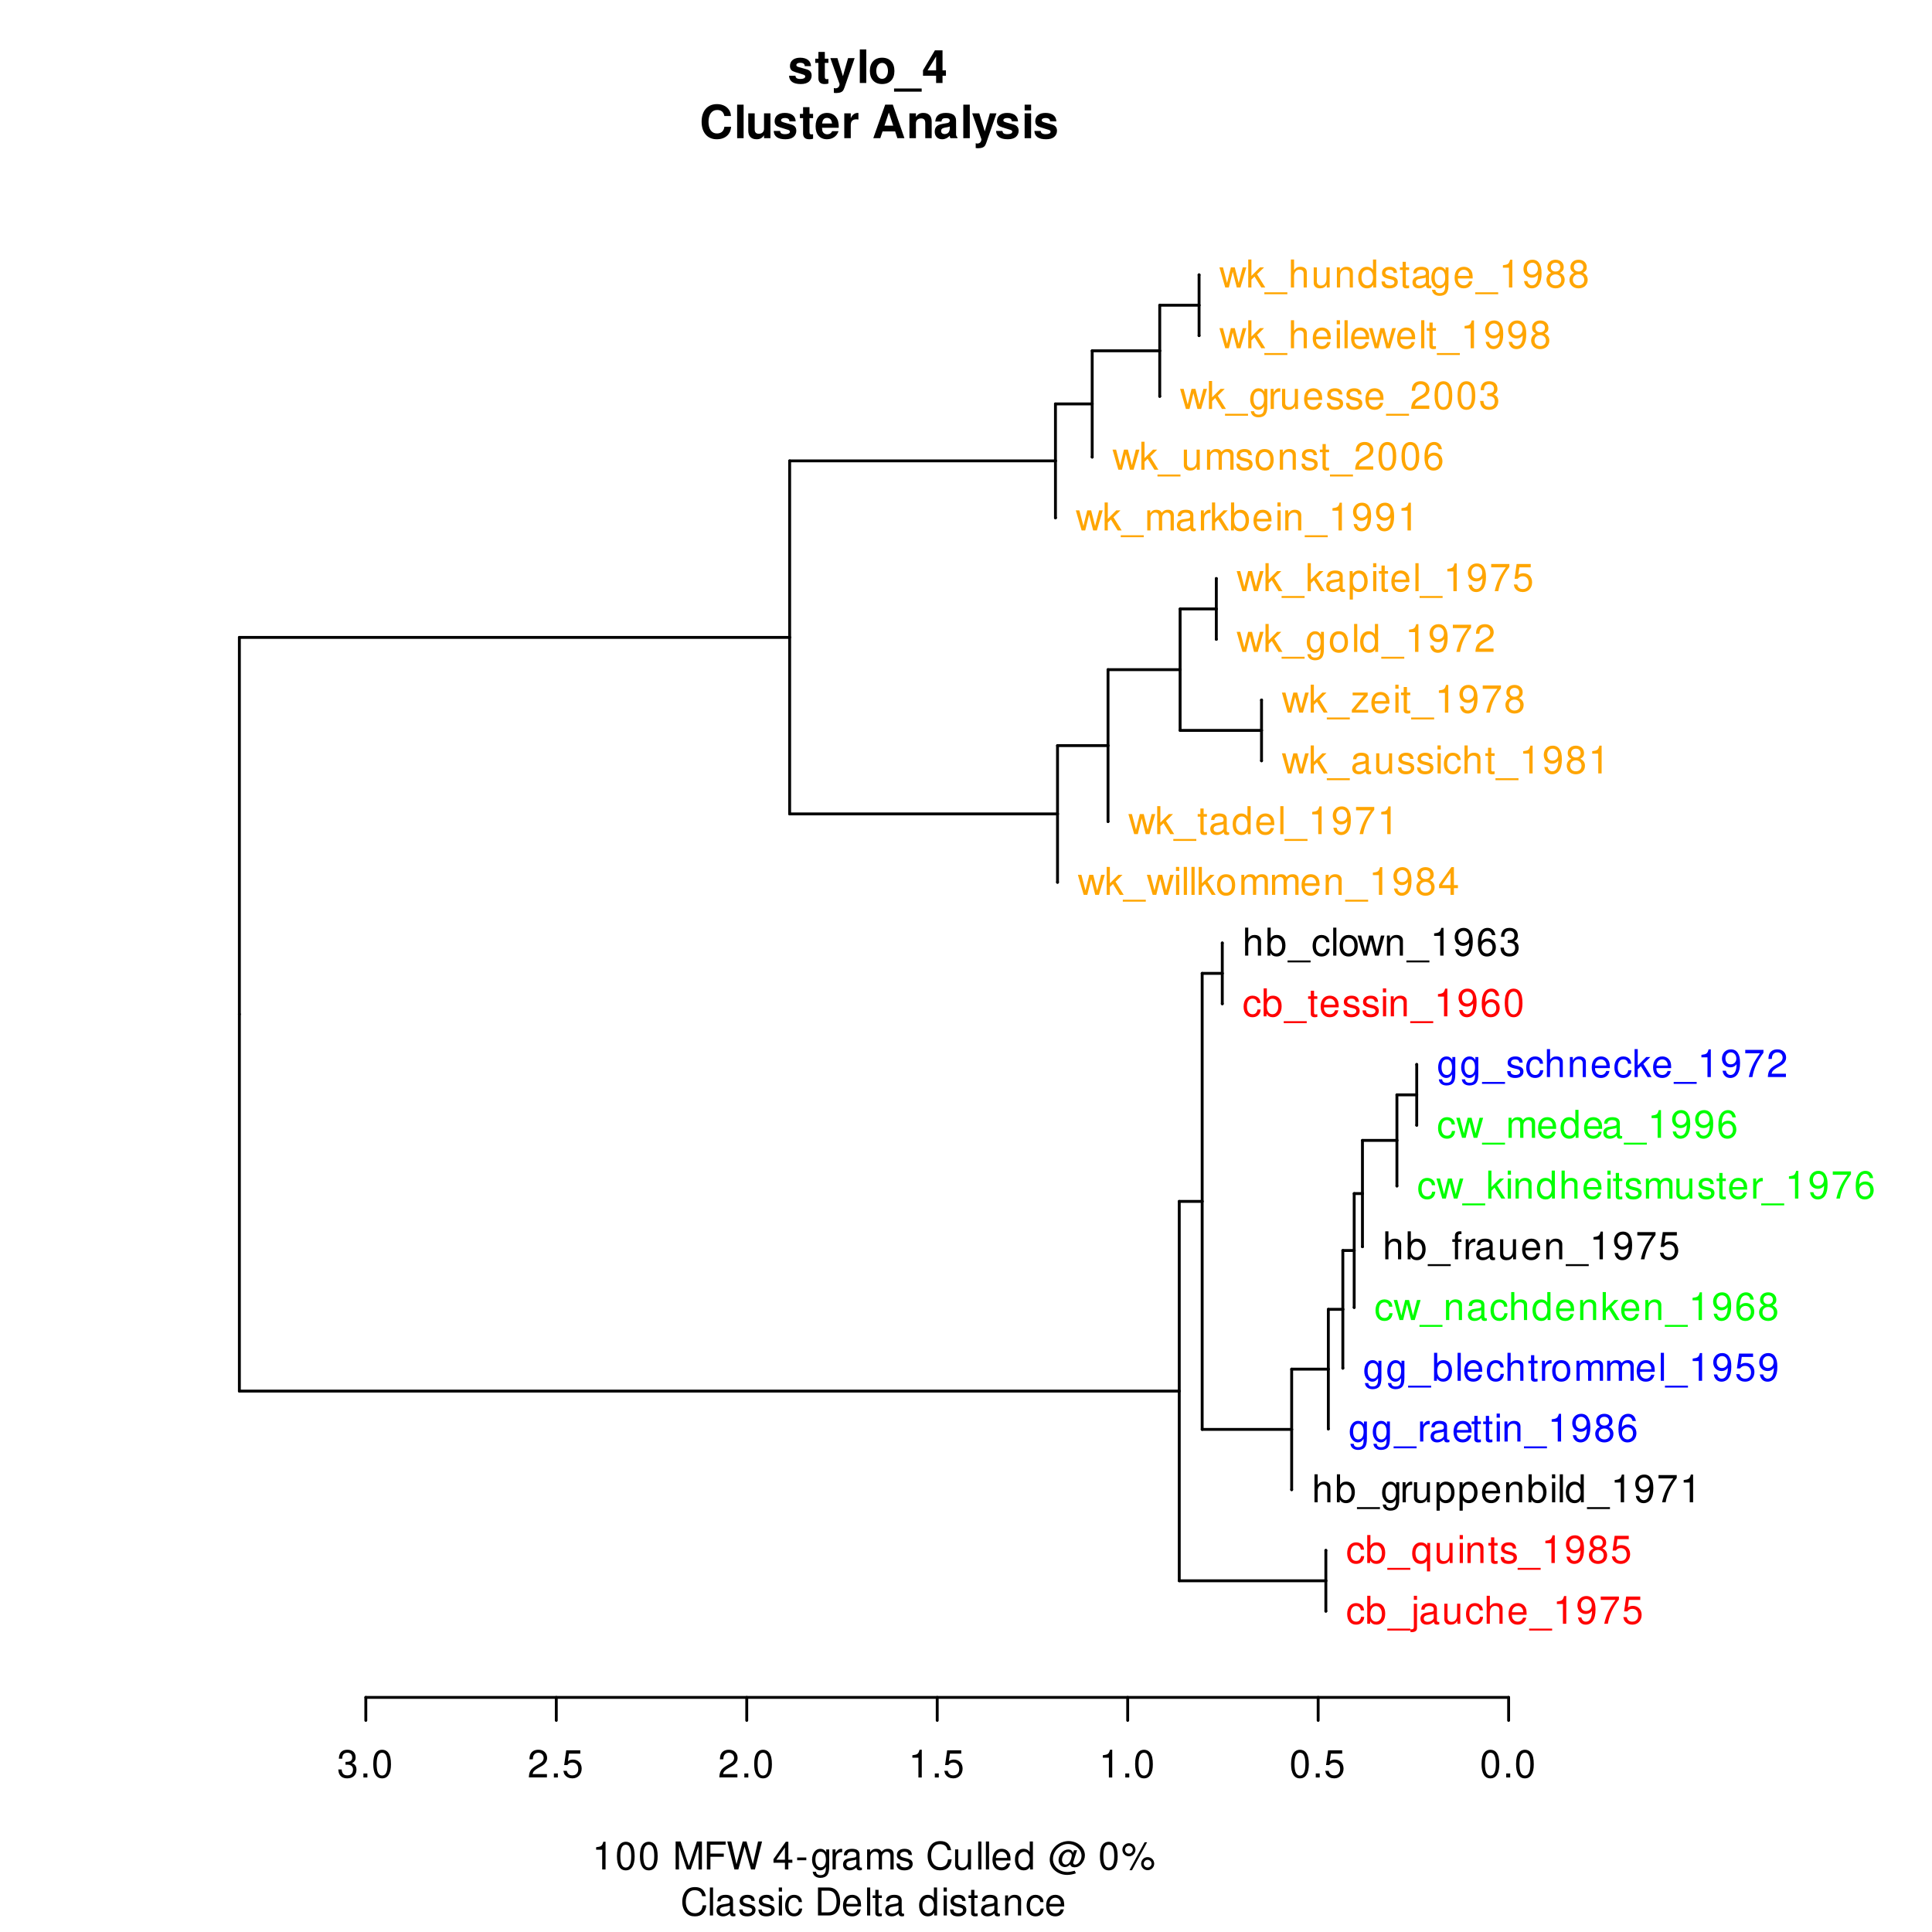 <?xml version="1.0" encoding="UTF-8"?>
<svg xmlns="http://www.w3.org/2000/svg" xmlns:xlink="http://www.w3.org/1999/xlink" width="504pt" height="504pt" viewBox="0 0 504 504" version="1.1">
<defs>
<g>
<symbol overflow="visible" id="glyph0-0">
<path style="stroke:none;" d=""/>
</symbol>
<symbol overflow="visible" id="glyph0-1">
<path style="stroke:none;" d="M 2.203 -3.328 L 2.688 -3.328 C 3.656 -3.328 4.156 -2.875 4.156 -2.016 C 4.156 -1.094 3.609 -0.547 2.703 -0.547 C 1.734 -0.547 1.266 -1.047 1.203 -2.094 L 0.312 -2.094 C 0.359 -1.516 0.453 -1.141 0.625 -0.812 C 1 -0.125 1.688 0.234 2.656 0.234 C 4.125 0.234 5.062 -0.656 5.062 -2.016 C 5.062 -2.938 4.703 -3.438 3.859 -3.734 C 4.516 -4.016 4.844 -4.516 4.844 -5.234 C 4.844 -6.484 4.047 -7.234 2.688 -7.234 C 1.266 -7.234 0.5 -6.438 0.469 -4.906 L 1.344 -4.906 C 1.359 -5.344 1.406 -5.594 1.516 -5.812 C 1.703 -6.219 2.156 -6.453 2.703 -6.453 C 3.484 -6.453 3.953 -5.984 3.953 -5.203 C 3.953 -4.703 3.766 -4.391 3.375 -4.219 C 3.141 -4.125 2.812 -4.078 2.203 -4.062 Z M 2.203 -3.328 "/>
</symbol>
<symbol overflow="visible" id="glyph0-2">
<path style="stroke:none;" d="M 1.906 -1.047 L 0.875 -1.047 L 0.875 0 L 1.906 0 Z M 1.906 -1.047 "/>
</symbol>
<symbol overflow="visible" id="glyph0-3">
<path style="stroke:none;" d="M 2.75 -7.234 C 2.094 -7.234 1.484 -6.938 1.125 -6.438 C 0.656 -5.797 0.438 -4.844 0.438 -3.5 C 0.438 -1.062 1.234 0.234 2.75 0.234 C 4.25 0.234 5.062 -1.062 5.062 -3.438 C 5.062 -4.844 4.844 -5.781 4.375 -6.438 C 4.016 -6.938 3.422 -7.234 2.75 -7.234 Z M 2.75 -6.453 C 3.703 -6.453 4.172 -5.484 4.172 -3.516 C 4.172 -1.453 3.703 -0.5 2.734 -0.5 C 1.797 -0.5 1.328 -1.5 1.328 -3.484 C 1.328 -5.484 1.797 -6.453 2.75 -6.453 Z M 2.75 -6.453 "/>
</symbol>
<symbol overflow="visible" id="glyph0-4">
<path style="stroke:none;" d="M 5.062 -0.875 L 1.328 -0.875 C 1.422 -1.469 1.734 -1.844 2.609 -2.375 L 3.609 -2.938 C 4.594 -3.484 5.109 -4.234 5.109 -5.125 C 5.109 -5.719 4.875 -6.281 4.453 -6.672 C 4.031 -7.047 3.516 -7.234 2.844 -7.234 C 1.938 -7.234 1.266 -6.906 0.875 -6.297 C 0.625 -5.906 0.516 -5.453 0.5 -4.734 L 1.375 -4.734 C 1.406 -5.219 1.469 -5.516 1.594 -5.75 C 1.812 -6.188 2.281 -6.453 2.812 -6.453 C 3.609 -6.453 4.203 -5.875 4.203 -5.094 C 4.203 -4.516 3.875 -4.016 3.25 -3.656 L 2.328 -3.125 C 0.844 -2.266 0.422 -1.594 0.344 -0.016 L 5.062 -0.016 Z M 5.062 -0.875 "/>
</symbol>
<symbol overflow="visible" id="glyph0-5">
<path style="stroke:none;" d="M 4.766 -7.094 L 1.094 -7.094 L 0.562 -3.234 L 1.375 -3.234 C 1.797 -3.719 2.125 -3.891 2.688 -3.891 C 3.641 -3.891 4.234 -3.234 4.234 -2.188 C 4.234 -1.172 3.641 -0.547 2.688 -0.547 C 1.906 -0.547 1.438 -0.938 1.234 -1.734 L 0.344 -1.734 C 0.469 -1.156 0.562 -0.875 0.781 -0.625 C 1.188 -0.078 1.906 0.234 2.703 0.234 C 4.125 0.234 5.125 -0.812 5.125 -2.312 C 5.125 -3.703 4.203 -4.672 2.844 -4.672 C 2.344 -4.672 1.938 -4.547 1.531 -4.234 L 1.812 -6.219 L 4.766 -6.219 Z M 4.766 -7.094 "/>
</symbol>
<symbol overflow="visible" id="glyph0-6">
<path style="stroke:none;" d="M 2.594 -5.156 L 2.594 0 L 3.469 0 L 3.469 -7.234 L 2.891 -7.234 C 2.578 -6.125 2.375 -5.969 1.016 -5.797 L 1.016 -5.156 Z M 2.594 -5.156 "/>
</symbol>
<symbol overflow="visible" id="glyph0-7">
<path style="stroke:none;" d="M 4.703 -3.484 C 4.672 -3.984 4.562 -4.312 4.359 -4.609 C 4 -5.094 3.375 -5.391 2.641 -5.391 C 1.219 -5.391 0.312 -4.266 0.312 -2.531 C 0.312 -0.844 1.203 0.234 2.625 0.234 C 3.875 0.234 4.672 -0.516 4.766 -1.797 L 3.938 -1.797 C 3.797 -0.953 3.359 -0.547 2.656 -0.547 C 1.734 -0.547 1.188 -1.297 1.188 -2.531 C 1.188 -3.844 1.719 -4.625 2.625 -4.625 C 3.328 -4.625 3.766 -4.203 3.875 -3.484 Z M 4.703 -3.484 "/>
</symbol>
<symbol overflow="visible" id="glyph0-8">
<path style="stroke:none;" d="M 0.547 -7.297 L 0.547 0 L 1.297 0 L 1.297 -0.672 C 1.688 -0.062 2.219 0.234 2.953 0.234 C 4.328 0.234 5.234 -0.906 5.234 -2.641 C 5.234 -4.344 4.375 -5.391 2.984 -5.391 C 2.266 -5.391 1.766 -5.125 1.375 -4.531 L 1.375 -7.297 Z M 2.828 -4.609 C 3.766 -4.609 4.359 -3.797 4.359 -2.547 C 4.359 -1.359 3.734 -0.547 2.828 -0.547 C 1.938 -0.547 1.375 -1.344 1.375 -2.578 C 1.375 -3.812 1.938 -4.609 2.828 -4.609 Z M 2.828 -4.609 "/>
</symbol>
<symbol overflow="visible" id="glyph0-9">
<path style="stroke:none;" d="M 5.781 1.266 L -0.219 1.266 L -0.219 1.766 L 5.781 1.766 Z M 5.781 1.266 "/>
</symbol>
<symbol overflow="visible" id="glyph0-10">
<path style="stroke:none;" d="M 0.703 -5.234 L 0.703 0.766 C 0.703 1.281 0.547 1.453 0.016 1.453 C -0.047 1.453 -0.062 1.453 -0.188 1.438 L -0.188 2.156 C -0.078 2.172 -0.031 2.188 0.094 2.188 C 1.047 2.188 1.531 1.812 1.531 1.094 L 1.531 -5.234 Z M 1.531 -7.297 L 0.703 -7.297 L 0.703 -6.234 L 1.531 -6.234 Z M 1.531 -7.297 "/>
</symbol>
<symbol overflow="visible" id="glyph0-11">
<path style="stroke:none;" d="M 5.344 -0.484 C 5.266 -0.469 5.219 -0.469 5.172 -0.469 C 4.875 -0.469 4.719 -0.625 4.719 -0.875 L 4.719 -3.953 C 4.719 -4.891 4.047 -5.391 2.75 -5.391 C 1.984 -5.391 1.375 -5.172 1.016 -4.781 C 0.766 -4.516 0.672 -4.203 0.656 -3.688 L 1.484 -3.688 C 1.562 -4.328 1.938 -4.625 2.719 -4.625 C 3.484 -4.625 3.891 -4.344 3.891 -3.844 L 3.891 -3.625 C 3.875 -3.266 3.703 -3.125 3.016 -3.047 C 1.844 -2.891 1.656 -2.844 1.344 -2.719 C 0.734 -2.453 0.422 -2 0.422 -1.312 C 0.422 -0.375 1.078 0.234 2.141 0.234 C 2.797 0.234 3.328 0 3.922 -0.547 C 3.984 0 4.234 0.234 4.781 0.234 C 4.953 0.234 5.062 0.203 5.344 0.141 Z M 3.891 -1.656 C 3.891 -1.375 3.812 -1.203 3.562 -0.969 C 3.219 -0.656 2.812 -0.5 2.312 -0.5 C 1.672 -0.5 1.297 -0.812 1.297 -1.344 C 1.297 -1.891 1.656 -2.172 2.547 -2.297 C 3.438 -2.422 3.609 -2.453 3.891 -2.594 Z M 3.891 -1.656 "/>
</symbol>
<symbol overflow="visible" id="glyph0-12">
<path style="stroke:none;" d="M 4.812 0 L 4.812 -5.234 L 3.984 -5.234 L 3.984 -2.266 C 3.984 -1.203 3.438 -0.5 2.562 -0.5 C 1.906 -0.5 1.484 -0.906 1.484 -1.531 L 1.484 -5.234 L 0.656 -5.234 L 0.656 -1.203 C 0.656 -0.328 1.297 0.234 2.312 0.234 C 3.094 0.234 3.578 -0.047 4.062 -0.734 L 4.062 0 Z M 4.812 0 "/>
</symbol>
<symbol overflow="visible" id="glyph0-13">
<path style="stroke:none;" d="M 0.703 -7.297 L 0.703 0 L 1.531 0 L 1.531 -2.891 C 1.531 -3.953 2.094 -4.656 2.953 -4.656 C 3.234 -4.656 3.484 -4.578 3.688 -4.438 C 3.938 -4.25 4.031 -4 4.031 -3.625 L 4.031 0 L 4.859 0 L 4.859 -3.953 C 4.859 -4.844 4.234 -5.391 3.203 -5.391 C 2.469 -5.391 2.016 -5.156 1.531 -4.516 L 1.531 -7.297 Z M 0.703 -7.297 "/>
</symbol>
<symbol overflow="visible" id="glyph0-14">
<path style="stroke:none;" d="M 5.125 -2.344 C 5.125 -3.141 5.062 -3.625 4.922 -4.016 C 4.578 -4.875 3.781 -5.391 2.797 -5.391 C 1.344 -5.391 0.406 -4.281 0.406 -2.547 C 0.406 -0.812 1.297 0.234 2.781 0.234 C 3.984 0.234 4.812 -0.453 5.016 -1.594 L 4.188 -1.594 C 3.953 -0.906 3.484 -0.547 2.812 -0.547 C 2.281 -0.547 1.828 -0.781 1.547 -1.219 C 1.344 -1.516 1.281 -1.812 1.266 -2.344 Z M 1.297 -3.016 C 1.359 -3.984 1.953 -4.625 2.797 -4.625 C 3.641 -4.625 4.234 -3.953 4.234 -3.016 Z M 1.297 -3.016 "/>
</symbol>
<symbol overflow="visible" id="glyph0-15">
<path style="stroke:none;" d="M 0.531 -1.656 C 0.703 -0.469 1.453 0.234 2.547 0.234 C 3.328 0.234 4.031 -0.156 4.453 -0.797 C 4.891 -1.516 5.094 -2.391 5.094 -3.703 C 5.094 -4.922 4.906 -5.688 4.484 -6.328 C 4.094 -6.922 3.484 -7.234 2.703 -7.234 C 1.344 -7.234 0.375 -6.219 0.375 -4.812 C 0.375 -3.484 1.281 -2.547 2.562 -2.547 C 3.234 -2.547 3.734 -2.797 4.188 -3.344 C 4.172 -1.547 3.609 -0.547 2.594 -0.547 C 1.984 -0.547 1.547 -0.953 1.406 -1.656 Z M 2.688 -6.453 C 3.516 -6.453 4.125 -5.766 4.125 -4.844 C 4.125 -3.953 3.531 -3.328 2.656 -3.328 C 1.812 -3.328 1.281 -3.938 1.281 -4.891 C 1.281 -5.797 1.875 -6.453 2.688 -6.453 Z M 2.688 -6.453 "/>
</symbol>
<symbol overflow="visible" id="glyph0-16">
<path style="stroke:none;" d="M 5.203 -7.094 L 0.453 -7.094 L 0.453 -6.219 L 4.297 -6.219 C 2.594 -3.812 1.906 -2.328 1.375 0 L 2.312 0 C 2.703 -2.266 3.594 -4.219 5.203 -6.344 Z M 5.203 -7.094 "/>
</symbol>
<symbol overflow="visible" id="glyph0-17">
<path style="stroke:none;" d="M 4.953 2.188 L 4.953 -5.234 L 4.203 -5.234 L 4.203 -4.547 C 3.812 -5.094 3.234 -5.391 2.547 -5.391 C 1.156 -5.391 0.266 -4.266 0.266 -2.516 C 0.266 -0.812 1.109 0.234 2.5 0.234 C 3.234 0.234 3.734 -0.031 4.125 -0.594 L 4.125 2.188 Z M 2.656 -4.609 C 3.547 -4.609 4.125 -3.812 4.125 -2.547 C 4.125 -1.344 3.547 -0.547 2.656 -0.547 C 1.734 -0.547 1.125 -1.359 1.125 -2.578 C 1.125 -3.797 1.734 -4.609 2.656 -4.609 Z M 2.656 -4.609 "/>
</symbol>
<symbol overflow="visible" id="glyph0-18">
<path style="stroke:none;" d="M 1.5 -5.234 L 0.672 -5.234 L 0.672 0 L 1.5 0 Z M 1.5 -7.297 L 0.656 -7.297 L 0.656 -6.234 L 1.5 -6.234 Z M 1.5 -7.297 "/>
</symbol>
<symbol overflow="visible" id="glyph0-19">
<path style="stroke:none;" d="M 0.703 -5.234 L 0.703 0 L 1.547 0 L 1.547 -2.891 C 1.547 -3.953 2.094 -4.656 2.953 -4.656 C 3.625 -4.656 4.047 -4.266 4.047 -3.625 L 4.047 0 L 4.875 0 L 4.875 -3.953 C 4.875 -4.828 4.219 -5.391 3.203 -5.391 C 2.438 -5.391 1.938 -5.094 1.469 -4.359 L 1.469 -5.234 Z M 0.703 -5.234 "/>
</symbol>
<symbol overflow="visible" id="glyph0-20">
<path style="stroke:none;" d="M 2.547 -5.234 L 1.688 -5.234 L 1.688 -6.688 L 0.844 -6.688 L 0.844 -5.234 L 0.141 -5.234 L 0.141 -4.562 L 0.844 -4.562 L 0.844 -0.594 C 0.844 -0.062 1.203 0.234 1.859 0.234 C 2.078 0.234 2.266 0.203 2.547 0.156 L 2.547 -0.547 C 2.422 -0.516 2.312 -0.5 2.141 -0.5 C 1.781 -0.5 1.688 -0.594 1.688 -0.969 L 1.688 -4.562 L 2.547 -4.562 Z M 2.547 -5.234 "/>
</symbol>
<symbol overflow="visible" id="glyph0-21">
<path style="stroke:none;" d="M 4.375 -3.781 C 4.375 -4.812 3.688 -5.391 2.484 -5.391 C 1.266 -5.391 0.469 -4.766 0.469 -3.797 C 0.469 -2.969 0.891 -2.578 2.125 -2.281 L 2.906 -2.094 C 3.484 -1.953 3.719 -1.734 3.719 -1.375 C 3.719 -0.875 3.234 -0.547 2.5 -0.547 C 2.047 -0.547 1.672 -0.672 1.453 -0.891 C 1.328 -1.047 1.266 -1.188 1.219 -1.562 L 0.344 -1.562 C 0.375 -0.344 1.062 0.234 2.438 0.234 C 3.75 0.234 4.594 -0.422 4.594 -1.438 C 4.594 -2.203 4.156 -2.641 3.109 -2.891 L 2.312 -3.078 C 1.625 -3.234 1.344 -3.453 1.344 -3.828 C 1.344 -4.312 1.766 -4.625 2.453 -4.625 C 3.125 -4.625 3.484 -4.328 3.5 -3.781 Z M 4.375 -3.781 "/>
</symbol>
<symbol overflow="visible" id="glyph0-22">
<path style="stroke:none;" d="M 3.906 -3.812 C 4.656 -4.266 4.875 -4.625 4.875 -5.297 C 4.875 -6.438 4.016 -7.234 2.75 -7.234 C 1.5 -7.234 0.625 -6.438 0.625 -5.312 C 0.625 -4.625 0.844 -4.266 1.578 -3.812 C 0.766 -3.406 0.375 -2.812 0.375 -2.016 C 0.375 -0.688 1.344 0.234 2.75 0.234 C 4.156 0.234 5.125 -0.688 5.125 -2.016 C 5.125 -2.812 4.734 -3.406 3.906 -3.812 Z M 2.75 -6.453 C 3.5 -6.453 3.984 -6 3.984 -5.281 C 3.984 -4.594 3.484 -4.156 2.75 -4.156 C 2 -4.156 1.516 -4.594 1.516 -5.297 C 1.516 -6 2 -6.453 2.75 -6.453 Z M 2.75 -3.406 C 3.625 -3.406 4.234 -2.828 4.234 -1.984 C 4.234 -1.125 3.641 -0.547 2.734 -0.547 C 1.875 -0.547 1.266 -1.141 1.266 -1.984 C 1.266 -2.844 1.859 -3.406 2.75 -3.406 Z M 2.75 -3.406 "/>
</symbol>
<symbol overflow="visible" id="glyph0-23">
<path style="stroke:none;" d="M 4.047 -5.234 L 4.047 -4.484 C 3.625 -5.109 3.156 -5.391 2.5 -5.391 C 1.234 -5.391 0.344 -4.203 0.344 -2.531 C 0.344 -1.656 0.562 -1.016 1.016 -0.484 C 1.406 -0.016 1.906 0.234 2.438 0.234 C 3.062 0.234 3.516 -0.047 3.953 -0.703 L 3.953 -0.438 C 3.953 0.953 3.562 1.484 2.531 1.484 C 1.812 1.484 1.453 1.203 1.375 0.594 L 0.516 0.594 C 0.594 1.562 1.375 2.188 2.516 2.188 C 3.281 2.188 3.922 1.938 4.266 1.516 C 4.656 1.016 4.812 0.375 4.812 -0.859 L 4.812 -5.234 Z M 2.578 -4.625 C 3.453 -4.625 3.953 -3.875 3.953 -2.547 C 3.953 -1.281 3.453 -0.547 2.578 -0.547 C 1.719 -0.547 1.219 -1.297 1.219 -2.578 C 1.219 -3.859 1.719 -4.625 2.578 -4.625 Z M 2.578 -4.625 "/>
</symbol>
<symbol overflow="visible" id="glyph0-24">
<path style="stroke:none;" d="M 0.688 -5.234 L 0.688 0 L 1.531 0 L 1.531 -2.719 C 1.547 -3.984 2.062 -4.547 3.203 -4.516 L 3.203 -5.359 C 3.062 -5.375 2.984 -5.391 2.891 -5.391 C 2.344 -5.391 1.938 -5.062 1.453 -4.297 L 1.453 -5.234 Z M 0.688 -5.234 "/>
</symbol>
<symbol overflow="visible" id="glyph0-25">
<path style="stroke:none;" d="M 0.547 2.188 L 1.375 2.188 L 1.375 -0.547 C 1.812 -0.016 2.312 0.234 2.984 0.234 C 4.344 0.234 5.234 -0.859 5.234 -2.531 C 5.234 -4.297 4.375 -5.391 2.984 -5.391 C 2.266 -5.391 1.703 -5.062 1.312 -4.453 L 1.312 -5.234 L 0.547 -5.234 Z M 2.844 -4.609 C 3.766 -4.609 4.359 -3.797 4.359 -2.547 C 4.359 -1.359 3.75 -0.547 2.844 -0.547 C 1.953 -0.547 1.375 -1.344 1.375 -2.578 C 1.375 -3.812 1.953 -4.609 2.844 -4.609 Z M 2.844 -4.609 "/>
</symbol>
<symbol overflow="visible" id="glyph0-26">
<path style="stroke:none;" d="M 1.516 -7.297 L 0.688 -7.297 L 0.688 0 L 1.516 0 Z M 1.516 -7.297 "/>
</symbol>
<symbol overflow="visible" id="glyph0-27">
<path style="stroke:none;" d="M 4.953 -7.297 L 4.125 -7.297 L 4.125 -4.578 C 3.766 -5.109 3.203 -5.391 2.516 -5.391 C 1.156 -5.391 0.266 -4.297 0.266 -2.625 C 0.266 -0.859 1.125 0.234 2.547 0.234 C 3.266 0.234 3.766 -0.047 4.203 -0.688 L 4.203 0 L 4.953 0 Z M 2.656 -4.609 C 3.547 -4.609 4.125 -3.812 4.125 -2.562 C 4.125 -1.344 3.547 -0.547 2.656 -0.547 C 1.734 -0.547 1.125 -1.359 1.125 -2.578 C 1.125 -3.797 1.734 -4.609 2.656 -4.609 Z M 2.656 -4.609 "/>
</symbol>
<symbol overflow="visible" id="glyph0-28">
<path style="stroke:none;" d="M 4.984 -5.344 C 4.812 -6.531 4.047 -7.234 2.969 -7.234 C 2.188 -7.234 1.484 -6.844 1.062 -6.203 C 0.625 -5.484 0.438 -4.609 0.438 -3.297 C 0.438 -2.078 0.594 -1.312 1.031 -0.672 C 1.406 -0.078 2.031 0.234 2.812 0.234 C 4.156 0.234 5.125 -0.781 5.125 -2.188 C 5.125 -3.516 4.234 -4.453 2.953 -4.453 C 2.266 -4.453 1.703 -4.203 1.328 -3.672 C 1.344 -5.453 1.906 -6.453 2.906 -6.453 C 3.531 -6.453 3.953 -6.047 4.094 -5.344 Z M 2.844 -3.688 C 3.703 -3.688 4.234 -3.078 4.234 -2.125 C 4.234 -1.203 3.625 -0.547 2.812 -0.547 C 2 -0.547 1.375 -1.234 1.375 -2.156 C 1.375 -3.062 1.984 -3.688 2.844 -3.688 Z M 2.844 -3.688 "/>
</symbol>
<symbol overflow="visible" id="glyph0-29">
<path style="stroke:none;" d="M 2.719 -5.391 C 1.234 -5.391 0.359 -4.344 0.359 -2.578 C 0.359 -0.812 1.234 0.234 2.734 0.234 C 4.203 0.234 5.094 -0.812 5.094 -2.547 C 5.094 -4.359 4.234 -5.391 2.719 -5.391 Z M 2.734 -4.625 C 3.672 -4.625 4.234 -3.844 4.234 -2.547 C 4.234 -1.312 3.656 -0.547 2.734 -0.547 C 1.797 -0.547 1.234 -1.312 1.234 -2.578 C 1.234 -3.844 1.797 -4.625 2.734 -4.625 Z M 2.734 -4.625 "/>
</symbol>
<symbol overflow="visible" id="glyph0-30">
<path style="stroke:none;" d="M 0.703 -5.234 L 0.703 0 L 1.547 0 L 1.547 -3.297 C 1.547 -4.047 2.094 -4.656 2.766 -4.656 C 3.391 -4.656 3.734 -4.281 3.734 -3.609 L 3.734 0 L 4.578 0 L 4.578 -3.297 C 4.578 -4.047 5.125 -4.656 5.812 -4.656 C 6.422 -4.656 6.781 -4.266 6.781 -3.609 L 6.781 0 L 7.625 0 L 7.625 -3.938 C 7.625 -4.875 7.078 -5.391 6.094 -5.391 C 5.406 -5.391 4.984 -5.188 4.484 -4.594 C 4.188 -5.156 3.766 -5.391 3.078 -5.391 C 2.375 -5.391 1.906 -5.125 1.469 -4.5 L 1.469 -5.234 Z M 0.703 -5.234 "/>
</symbol>
<symbol overflow="visible" id="glyph0-31">
<path style="stroke:none;" d="M 5.547 0 L 7.078 -5.234 L 6.141 -5.234 L 5.094 -1.156 L 4.062 -5.234 L 3.047 -5.234 L 2.047 -1.156 L 0.984 -5.234 L 0.062 -5.234 L 1.578 0 L 2.516 0 L 3.531 -4.109 L 4.594 0 Z M 5.547 0 "/>
</symbol>
<symbol overflow="visible" id="glyph0-32">
<path style="stroke:none;" d="M 1.406 -7.297 L 0.578 -7.297 L 0.578 0 L 1.406 0 L 1.406 -2.047 L 2.219 -2.844 L 3.984 0 L 5.016 0 L 2.875 -3.438 L 4.703 -5.234 L 3.625 -5.234 L 1.406 -3.016 Z M 1.406 -7.297 "/>
</symbol>
<symbol overflow="visible" id="glyph0-33">
<path style="stroke:none;" d="M 2.578 -5.234 L 1.703 -5.234 L 1.703 -6.062 C 1.703 -6.406 1.906 -6.594 2.297 -6.594 C 2.359 -6.594 2.391 -6.594 2.578 -6.578 L 2.578 -7.266 C 2.391 -7.312 2.281 -7.312 2.109 -7.312 C 1.344 -7.312 0.875 -6.875 0.875 -6.125 L 0.875 -5.234 L 0.188 -5.234 L 0.188 -4.562 L 0.875 -4.562 L 0.875 0 L 1.703 0 L 1.703 -4.562 L 2.578 -4.562 Z M 2.578 -5.234 "/>
</symbol>
<symbol overflow="visible" id="glyph0-34">
<path style="stroke:none;" d="M 3.266 -1.75 L 3.266 0 L 4.156 0 L 4.156 -1.75 L 5.203 -1.75 L 5.203 -2.547 L 4.156 -2.547 L 4.156 -7.234 L 3.5 -7.234 L 0.281 -2.688 L 0.281 -1.75 Z M 3.266 -2.547 L 1.047 -2.547 L 3.266 -5.734 Z M 3.266 -2.547 "/>
</symbol>
<symbol overflow="visible" id="glyph0-35">
<path style="stroke:none;" d="M 4.438 -5.234 L 0.516 -5.234 L 0.516 -4.516 L 3.438 -4.516 L 0.312 -0.75 L 0.312 0 L 4.562 0 L 4.562 -0.734 L 1.312 -0.734 L 4.438 -4.5 Z M 4.438 -5.234 "/>
</symbol>
<symbol overflow="visible" id="glyph0-36">
<path style="stroke:none;" d=""/>
</symbol>
<symbol overflow="visible" id="glyph0-37">
<path style="stroke:none;" d="M 4.688 0 L 6.734 -6.109 L 6.734 0 L 7.609 0 L 7.609 -7.297 L 6.312 -7.297 L 4.203 -0.938 L 2.047 -7.297 L 0.75 -7.297 L 0.75 0 L 1.625 0 L 1.625 -6.109 L 3.703 0 Z M 4.688 0 "/>
</symbol>
<symbol overflow="visible" id="glyph0-38">
<path style="stroke:none;" d="M 1.828 -3.312 L 5.312 -3.312 L 5.312 -4.141 L 1.828 -4.141 L 1.828 -6.469 L 5.797 -6.469 L 5.797 -7.297 L 0.906 -7.297 L 0.906 0 L 1.828 0 Z M 1.828 -3.312 "/>
</symbol>
<symbol overflow="visible" id="glyph0-39">
<path style="stroke:none;" d="M 7.438 0 L 9.297 -7.297 L 8.25 -7.297 L 6.906 -1.375 L 5.25 -7.297 L 4.25 -7.297 L 2.625 -1.375 L 1.266 -7.297 L 0.219 -7.297 L 2.094 0 L 3.109 0 L 4.734 -5.984 L 6.422 0 Z M 7.438 0 "/>
</symbol>
<symbol overflow="visible" id="glyph0-40">
<path style="stroke:none;" d="M 2.844 -3.125 L 0.453 -3.125 L 0.453 -2.406 L 2.844 -2.406 Z M 2.844 -3.125 "/>
</symbol>
<symbol overflow="visible" id="glyph0-41">
<path style="stroke:none;" d="M 6.625 -5.031 C 6.328 -6.625 5.406 -7.406 3.812 -7.406 C 2.828 -7.406 2.047 -7.094 1.5 -6.5 C 0.844 -5.781 0.484 -4.734 0.484 -3.562 C 0.484 -2.359 0.844 -1.328 1.531 -0.625 C 2.094 -0.047 2.812 0.234 3.766 0.234 C 5.547 0.234 6.547 -0.734 6.766 -2.656 L 5.812 -2.656 C 5.734 -2.156 5.625 -1.812 5.484 -1.531 C 5.188 -0.938 4.562 -0.594 3.781 -0.594 C 2.328 -0.594 1.406 -1.75 1.406 -3.562 C 1.406 -5.438 2.281 -6.594 3.703 -6.594 C 4.297 -6.594 4.844 -6.422 5.141 -6.125 C 5.406 -5.875 5.562 -5.578 5.672 -5.031 Z M 6.625 -5.031 "/>
</symbol>
<symbol overflow="visible" id="glyph0-42">
<path style="stroke:none;" d="M 6.656 -5.016 L 6.438 -4.344 C 6.188 -4.938 5.766 -5.219 5.203 -5.219 C 3.875 -5.219 2.641 -3.906 2.641 -2.453 C 2.641 -1.406 3.344 -0.625 4.266 -0.625 C 4.797 -0.625 5.234 -0.844 5.688 -1.344 C 5.781 -0.828 6.156 -0.562 6.797 -0.562 C 7.547 -0.562 8.141 -0.859 8.656 -1.453 C 9.203 -2.094 9.516 -2.906 9.516 -3.688 C 9.516 -5.734 7.578 -7.406 5.25 -7.406 C 4.062 -7.406 2.797 -6.922 1.922 -6.125 C 0.938 -5.234 0.344 -3.891 0.344 -2.578 C 0.344 -0.359 2.359 1.422 4.891 1.422 C 5.625 1.422 6.422 1.266 7.156 1 L 6.875 0.328 C 6.047 0.562 5.484 0.656 4.938 0.656 C 2.812 0.656 1.188 -0.812 1.188 -2.734 C 1.188 -4.828 3.016 -6.641 5.125 -6.641 C 7.047 -6.641 8.641 -5.234 8.641 -3.562 C 8.641 -2.406 7.812 -1.266 6.953 -1.266 C 6.688 -1.266 6.453 -1.469 6.453 -1.703 C 6.453 -1.797 6.5 -1.984 6.578 -2.203 L 7.484 -5.016 Z M 5.156 -4.578 C 5.703 -4.578 6.125 -4.172 6.094 -3.625 C 6.062 -3.125 5.797 -2.281 5.547 -1.906 C 5.266 -1.5 4.906 -1.266 4.531 -1.266 C 3.984 -1.266 3.547 -1.781 3.547 -2.438 C 3.547 -3.562 4.312 -4.578 5.156 -4.578 Z M 5.156 -4.578 "/>
</symbol>
<symbol overflow="visible" id="glyph0-43">
<path style="stroke:none;" d="M 1.984 -6.844 C 1.047 -6.844 0.297 -6.078 0.297 -5.141 C 0.297 -4.203 1.047 -3.438 2 -3.438 C 2.938 -3.438 3.703 -4.203 3.703 -5.125 C 3.703 -6.094 2.953 -6.844 1.984 -6.844 Z M 1.984 -6.156 C 2.562 -6.156 3.016 -5.703 3.016 -5.125 C 3.016 -4.578 2.547 -4.125 2 -4.125 C 1.438 -4.125 0.984 -4.578 0.984 -5.141 C 0.984 -5.703 1.438 -6.156 1.984 -6.156 Z M 6.094 -7.094 L 2.141 0.203 L 2.797 0.203 L 6.75 -7.094 Z M 6.875 -3.219 C 5.938 -3.219 5.188 -2.453 5.188 -1.516 C 5.188 -0.562 5.938 0.188 6.891 0.188 C 7.812 0.188 8.594 -0.562 8.594 -1.5 C 8.594 -2.453 7.844 -3.219 6.875 -3.219 Z M 6.875 -2.516 C 7.453 -2.516 7.906 -2.062 7.906 -1.5 C 7.906 -0.953 7.438 -0.516 6.891 -0.516 C 6.312 -0.516 5.875 -0.953 5.875 -1.516 C 5.875 -2.062 6.312 -2.516 6.875 -2.516 Z M 6.875 -2.516 "/>
</symbol>
<symbol overflow="visible" id="glyph0-44">
<path style="stroke:none;" d="M 0.891 0 L 3.703 0 C 5.547 0 6.672 -1.375 6.672 -3.656 C 6.672 -5.906 5.547 -7.297 3.703 -7.297 L 0.891 -7.297 Z M 1.812 -0.812 L 1.812 -6.469 L 3.547 -6.469 C 4.984 -6.469 5.734 -5.5 5.734 -3.641 C 5.734 -1.797 4.984 -0.812 3.547 -0.812 Z M 1.812 -0.812 "/>
</symbol>
<symbol overflow="visible" id="glyph1-0">
<path style="stroke:none;" d=""/>
</symbol>
<symbol overflow="visible" id="glyph1-1">
<path style="stroke:none;" d="M 6.062 -4.391 C 6.031 -5.766 4.984 -6.594 3.234 -6.594 C 1.594 -6.594 0.578 -5.766 0.578 -4.422 C 0.578 -4 0.703 -3.625 0.938 -3.375 C 1.156 -3.141 1.375 -3.031 1.984 -2.828 L 4 -2.203 C 4.422 -2.078 4.562 -1.938 4.562 -1.688 C 4.562 -1.281 4.094 -1.047 3.312 -1.047 C 2.875 -1.047 2.531 -1.109 2.312 -1.266 C 2.141 -1.406 2.062 -1.531 1.984 -1.891 L 0.344 -1.891 C 0.391 -0.453 1.438 0.281 3.406 0.281 C 4.312 0.281 4.984 0.078 5.469 -0.297 C 5.953 -0.688 6.234 -1.281 6.234 -1.922 C 6.234 -2.766 5.812 -3.297 4.969 -3.547 L 2.844 -4.156 C 2.375 -4.312 2.25 -4.406 2.25 -4.672 C 2.25 -5.031 2.641 -5.266 3.234 -5.266 C 4.031 -5.266 4.422 -4.984 4.438 -4.391 Z M 6.062 -4.391 "/>
</symbol>
<symbol overflow="visible" id="glyph1-2">
<path style="stroke:none;" d="M 3.609 -6.344 L 2.672 -6.344 L 2.672 -8.094 L 1 -8.094 L 1 -6.344 L 0.172 -6.344 L 0.172 -5.234 L 1 -5.234 L 1 -1.25 C 1 -0.234 1.531 0.281 2.641 0.281 C 3.031 0.281 3.297 0.234 3.609 0.141 L 3.609 -1.031 C 3.438 -1.016 3.359 -1 3.234 -1 C 2.781 -1 2.672 -1.125 2.672 -1.703 L 2.672 -5.234 L 3.609 -5.234 Z M 3.609 -6.344 "/>
</symbol>
<symbol overflow="visible" id="glyph1-3">
<path style="stroke:none;" d="M 4.734 -6.484 L 3.391 -1.766 L 1.953 -6.484 L 0.109 -6.484 L 2.516 0.266 C 2.516 0.938 2.094 1.391 1.469 1.391 C 1.344 1.391 1.234 1.375 1.031 1.312 L 1.031 2.578 C 1.281 2.609 1.422 2.625 1.625 2.625 C 2.062 2.625 2.547 2.547 2.844 2.422 C 3.312 2.234 3.516 1.969 3.797 1.188 L 6.453 -6.484 Z M 4.734 -6.484 "/>
</symbol>
<symbol overflow="visible" id="glyph1-4">
<path style="stroke:none;" d="M 2.484 -8.75 L 0.797 -8.75 L 0.797 0 L 2.484 0 Z M 2.484 -8.75 "/>
</symbol>
<symbol overflow="visible" id="glyph1-5">
<path style="stroke:none;" d="M 3.609 -6.594 C 1.625 -6.594 0.422 -5.281 0.422 -3.156 C 0.422 -1.016 1.625 0.281 3.625 0.281 C 5.609 0.281 6.828 -1.016 6.828 -3.109 C 6.828 -5.297 5.641 -6.594 3.609 -6.594 Z M 3.625 -5.234 C 4.547 -5.234 5.141 -4.406 5.141 -3.125 C 5.141 -1.922 4.531 -1.078 3.625 -1.078 C 2.719 -1.078 2.094 -1.906 2.094 -3.156 C 2.094 -4.406 2.719 -5.234 3.625 -5.234 Z M 3.625 -5.234 "/>
</symbol>
<symbol overflow="visible" id="glyph1-6">
<path style="stroke:none;" d="M 6.938 1.438 L -0.266 1.438 L -0.266 2.266 L 6.938 2.266 Z M 6.938 1.438 "/>
</symbol>
<symbol overflow="visible" id="glyph1-7">
<path style="stroke:none;" d="M 6.266 -3.281 L 5.375 -3.281 L 5.375 -8.516 L 3.391 -8.516 L 0.281 -3.297 L 0.281 -1.891 L 3.703 -1.891 L 3.703 0 L 5.375 0 L 5.375 -1.891 L 6.266 -1.891 Z M 3.703 -3.281 L 1.469 -3.281 L 3.703 -6.906 Z M 3.703 -3.281 "/>
</symbol>
<symbol overflow="visible" id="glyph1-8">
<path style="stroke:none;" d=""/>
</symbol>
<symbol overflow="visible" id="glyph1-9">
<path style="stroke:none;" d="M 8.188 -5.781 C 8.125 -6.547 7.969 -7.016 7.594 -7.516 C 6.922 -8.406 5.844 -8.891 4.531 -8.891 C 2.062 -8.891 0.531 -7.125 0.531 -4.297 C 0.531 -1.469 2.047 0.281 4.484 0.281 C 6.672 0.281 8.109 -0.984 8.219 -2.984 L 6.469 -2.984 C 6.344 -1.875 5.656 -1.234 4.531 -1.234 C 3.141 -1.234 2.328 -2.359 2.328 -4.266 C 2.328 -6.203 3.188 -7.359 4.594 -7.359 C 5.641 -7.359 6.234 -6.859 6.469 -5.781 Z M 8.188 -5.781 "/>
</symbol>
<symbol overflow="visible" id="glyph1-10">
<path style="stroke:none;" d="M 6.484 0 L 6.484 -6.484 L 4.812 -6.484 L 4.812 -2.422 C 4.812 -1.656 4.281 -1.156 3.453 -1.156 C 2.734 -1.156 2.375 -1.531 2.375 -2.312 L 2.375 -6.484 L 0.703 -6.484 L 0.703 -1.969 C 0.703 -0.531 1.469 0.281 2.875 0.281 C 3.75 0.281 4.328 -0.031 4.812 -0.766 L 4.812 0 Z M 6.484 0 "/>
</symbol>
<symbol overflow="visible" id="glyph1-11">
<path style="stroke:none;" d="M 6.281 -2.719 C 6.297 -2.859 6.297 -2.922 6.297 -3 C 6.297 -3.641 6.203 -4.25 6.047 -4.703 C 5.609 -5.875 4.578 -6.594 3.266 -6.594 C 1.406 -6.594 0.266 -5.25 0.266 -3.078 C 0.266 -1 1.391 0.281 3.234 0.281 C 4.688 0.281 5.859 -0.547 6.234 -1.828 L 4.578 -1.828 C 4.375 -1.312 3.906 -1.016 3.281 -1.016 C 2.812 -1.016 2.422 -1.219 2.188 -1.578 C 2.031 -1.812 1.969 -2.094 1.938 -2.719 Z M 1.969 -3.828 C 2.078 -4.828 2.5 -5.297 3.234 -5.297 C 4.016 -5.297 4.469 -4.781 4.547 -3.828 Z M 1.969 -3.828 "/>
</symbol>
<symbol overflow="visible" id="glyph1-12">
<path style="stroke:none;" d="M 0.75 -6.484 L 0.75 0 L 2.438 0 L 2.438 -3.438 C 2.438 -4.422 2.922 -4.922 3.906 -4.922 C 4.094 -4.922 4.219 -4.906 4.438 -4.875 L 4.438 -6.578 C 4.344 -6.594 4.312 -6.594 4.234 -6.594 C 3.469 -6.594 2.812 -6.078 2.438 -5.203 L 2.438 -6.484 Z M 0.75 -6.484 "/>
</symbol>
<symbol overflow="visible" id="glyph1-13">
<path style="stroke:none;" d="M 6.016 -1.766 L 6.594 0 L 8.438 0 L 5.406 -8.75 L 3.422 -8.75 L 0.312 0 L 2.141 0 L 2.734 -1.766 Z M 5.516 -3.266 L 3.234 -3.266 L 4.375 -6.688 Z M 5.516 -3.266 "/>
</symbol>
<symbol overflow="visible" id="glyph1-14">
<path style="stroke:none;" d="M 0.75 -6.484 L 0.75 0 L 2.438 0 L 2.438 -3.891 C 2.438 -4.656 2.969 -5.156 3.797 -5.156 C 4.516 -5.156 4.875 -4.766 4.875 -4 L 4.875 0 L 6.547 0 L 6.547 -4.344 C 6.547 -5.781 5.766 -6.594 4.375 -6.594 C 3.5 -6.594 2.922 -6.281 2.438 -5.547 L 2.438 -6.484 Z M 0.75 -6.484 "/>
</symbol>
<symbol overflow="visible" id="glyph1-15">
<path style="stroke:none;" d="M 6.281 -0.203 C 6 -0.484 5.906 -0.672 5.906 -1 L 5.906 -4.594 C 5.906 -5.922 5 -6.594 3.25 -6.594 C 1.5 -6.594 0.594 -5.844 0.484 -4.344 L 2.094 -4.344 C 2.188 -5.016 2.453 -5.234 3.281 -5.234 C 3.938 -5.234 4.266 -5.016 4.266 -4.578 C 4.266 -4.375 4.156 -4.188 3.969 -4.078 C 3.75 -3.953 3.75 -3.953 2.922 -3.828 L 2.25 -3.703 C 0.953 -3.484 0.344 -2.828 0.344 -1.672 C 0.344 -0.5 1.109 0.281 2.297 0.281 C 3.031 0.281 3.672 -0.031 4.266 -0.641 C 4.266 -0.312 4.312 -0.188 4.469 0 L 6.281 0 Z M 4.266 -2.609 C 4.266 -1.625 3.781 -1.078 2.922 -1.078 C 2.359 -1.078 2.016 -1.375 2.016 -1.859 C 2.016 -2.359 2.281 -2.609 2.969 -2.75 L 3.547 -2.859 C 4 -2.938 4.062 -2.969 4.266 -3.062 Z M 4.266 -2.609 "/>
</symbol>
<symbol overflow="visible" id="glyph1-16">
<path style="stroke:none;" d="M 2.484 -6.484 L 0.797 -6.484 L 0.797 0 L 2.484 0 Z M 2.484 -8.75 L 0.797 -8.75 L 0.797 -7.25 L 2.484 -7.25 Z M 2.484 -8.75 "/>
</symbol>
</g>
</defs>
<g id="surface3629">
<rect x="0" y="0" width="504" height="504" style="fill:rgb(100%,100%,100%);fill-opacity:1;stroke:none;"/>
<path style="fill:none;stroke-width:0.75;stroke-linecap:round;stroke-linejoin:round;stroke:rgb(0%,0%,0%);stroke-opacity:1;stroke-miterlimit:10;" d="M 393.555 442.801 L 95.43 442.801 "/>
<path style="fill:none;stroke-width:0.75;stroke-linecap:round;stroke-linejoin:round;stroke:rgb(0%,0%,0%);stroke-opacity:1;stroke-miterlimit:10;" d="M 393.555 442.801 L 393.555 448.801 "/>
<path style="fill:none;stroke-width:0.75;stroke-linecap:round;stroke-linejoin:round;stroke:rgb(0%,0%,0%);stroke-opacity:1;stroke-miterlimit:10;" d="M 343.867 442.801 L 343.867 448.801 "/>
<path style="fill:none;stroke-width:0.75;stroke-linecap:round;stroke-linejoin:round;stroke:rgb(0%,0%,0%);stroke-opacity:1;stroke-miterlimit:10;" d="M 294.18 442.801 L 294.18 448.801 "/>
<path style="fill:none;stroke-width:0.75;stroke-linecap:round;stroke-linejoin:round;stroke:rgb(0%,0%,0%);stroke-opacity:1;stroke-miterlimit:10;" d="M 244.492 442.801 L 244.492 448.801 "/>
<path style="fill:none;stroke-width:0.75;stroke-linecap:round;stroke-linejoin:round;stroke:rgb(0%,0%,0%);stroke-opacity:1;stroke-miterlimit:10;" d="M 194.805 442.801 L 194.805 448.801 "/>
<path style="fill:none;stroke-width:0.75;stroke-linecap:round;stroke-linejoin:round;stroke:rgb(0%,0%,0%);stroke-opacity:1;stroke-miterlimit:10;" d="M 145.117 442.801 L 145.117 448.801 "/>
<path style="fill:none;stroke-width:0.75;stroke-linecap:round;stroke-linejoin:round;stroke:rgb(0%,0%,0%);stroke-opacity:1;stroke-miterlimit:10;" d="M 95.43 442.801 L 95.43 448.801 "/>
<g style="fill:rgb(0%,0%,0%);fill-opacity:1;">
  <use xlink:href="#glyph0-1" x="87.93" y="463.688"/>
  <use xlink:href="#glyph0-2" x="93.93" y="463.688"/>
  <use xlink:href="#glyph0-3" x="96.93" y="463.688"/>
</g>
<g style="fill:rgb(0%,0%,0%);fill-opacity:1;">
  <use xlink:href="#glyph0-4" x="137.617" y="463.688"/>
  <use xlink:href="#glyph0-2" x="143.617" y="463.688"/>
  <use xlink:href="#glyph0-5" x="146.617" y="463.688"/>
</g>
<g style="fill:rgb(0%,0%,0%);fill-opacity:1;">
  <use xlink:href="#glyph0-4" x="187.305" y="463.688"/>
  <use xlink:href="#glyph0-2" x="193.305" y="463.688"/>
  <use xlink:href="#glyph0-3" x="196.305" y="463.688"/>
</g>
<g style="fill:rgb(0%,0%,0%);fill-opacity:1;">
  <use xlink:href="#glyph0-6" x="236.992" y="463.688"/>
  <use xlink:href="#glyph0-2" x="242.992" y="463.688"/>
  <use xlink:href="#glyph0-5" x="245.992" y="463.688"/>
</g>
<g style="fill:rgb(0%,0%,0%);fill-opacity:1;">
  <use xlink:href="#glyph0-6" x="286.68" y="463.688"/>
  <use xlink:href="#glyph0-2" x="292.68" y="463.688"/>
  <use xlink:href="#glyph0-3" x="295.68" y="463.688"/>
</g>
<g style="fill:rgb(0%,0%,0%);fill-opacity:1;">
  <use xlink:href="#glyph0-3" x="336.367" y="463.688"/>
  <use xlink:href="#glyph0-2" x="342.367" y="463.688"/>
  <use xlink:href="#glyph0-5" x="345.367" y="463.688"/>
</g>
<g style="fill:rgb(0%,0%,0%);fill-opacity:1;">
  <use xlink:href="#glyph0-3" x="386.055" y="463.688"/>
  <use xlink:href="#glyph0-2" x="392.055" y="463.688"/>
  <use xlink:href="#glyph0-3" x="395.055" y="463.688"/>
</g>
<g style="fill:rgb(0%,0%,0%);fill-opacity:1;">
  <use xlink:href="#glyph1-1" x="205.5" y="21.646"/>
  <use xlink:href="#glyph1-2" x="212.5" y="21.646"/>
  <use xlink:href="#glyph1-3" x="216.5" y="21.646"/>
  <use xlink:href="#glyph1-4" x="223.5" y="21.646"/>
  <use xlink:href="#glyph1-5" x="226.5" y="21.646"/>
  <use xlink:href="#glyph1-6" x="233.5" y="21.646"/>
  <use xlink:href="#glyph1-7" x="240.5" y="21.646"/>
  <use xlink:href="#glyph1-8" x="247.5" y="21.646"/>
</g>
<g style="fill:rgb(0%,0%,0%);fill-opacity:1;">
  <use xlink:href="#glyph1-8" x="179.5" y="36.049"/>
  <use xlink:href="#glyph1-9" x="182.5" y="36.049"/>
  <use xlink:href="#glyph1-4" x="191.5" y="36.049"/>
  <use xlink:href="#glyph1-10" x="194.5" y="36.049"/>
  <use xlink:href="#glyph1-1" x="201.5" y="36.049"/>
  <use xlink:href="#glyph1-2" x="208.5" y="36.049"/>
  <use xlink:href="#glyph1-11" x="212.5" y="36.049"/>
  <use xlink:href="#glyph1-12" x="219.5" y="36.049"/>
  <use xlink:href="#glyph1-8" x="224.5" y="36.049"/>
  <use xlink:href="#glyph1-13" x="227.5" y="36.049"/>
  <use xlink:href="#glyph1-14" x="236.5" y="36.049"/>
  <use xlink:href="#glyph1-15" x="243.5" y="36.049"/>
  <use xlink:href="#glyph1-4" x="250.5" y="36.049"/>
  <use xlink:href="#glyph1-3" x="253.5" y="36.049"/>
  <use xlink:href="#glyph1-1" x="259.5" y="36.049"/>
  <use xlink:href="#glyph1-16" x="266.5" y="36.049"/>
  <use xlink:href="#glyph1-1" x="269.5" y="36.049"/>
</g>
<path style="fill:none;stroke-width:0.75;stroke-linecap:round;stroke-linejoin:round;stroke:rgb(0%,0%,0%);stroke-opacity:1;stroke-miterlimit:10;" d="M 62.445 264.586 L 62.445 362.891 "/>
<path style="fill:none;stroke-width:0.75;stroke-linecap:round;stroke-linejoin:round;stroke:rgb(0%,0%,0%);stroke-opacity:1;stroke-miterlimit:10;" d="M 62.445 362.891 L 307.633 362.891 "/>
<path style="fill:none;stroke-width:0.75;stroke-linecap:round;stroke-linejoin:round;stroke:rgb(0%,0%,0%);stroke-opacity:1;stroke-miterlimit:10;" d="M 62.445 264.586 L 62.445 166.277 "/>
<path style="fill:none;stroke-width:0.75;stroke-linecap:round;stroke-linejoin:round;stroke:rgb(0%,0%,0%);stroke-opacity:1;stroke-miterlimit:10;" d="M 62.445 166.277 L 205.996 166.277 "/>
<path style="fill:none;stroke-width:0.75;stroke-linecap:round;stroke-linejoin:round;stroke:rgb(0%,0%,0%);stroke-opacity:1;stroke-miterlimit:10;" d="M 307.633 362.891 L 307.633 412.375 "/>
<path style="fill:none;stroke-width:0.75;stroke-linecap:round;stroke-linejoin:round;stroke:rgb(0%,0%,0%);stroke-opacity:1;stroke-miterlimit:10;" d="M 307.633 412.375 L 345.875 412.375 "/>
<path style="fill:none;stroke-width:0.75;stroke-linecap:round;stroke-linejoin:round;stroke:rgb(0%,0%,0%);stroke-opacity:1;stroke-miterlimit:10;" d="M 307.633 362.891 L 307.633 313.406 "/>
<path style="fill:none;stroke-width:0.75;stroke-linecap:round;stroke-linejoin:round;stroke:rgb(0%,0%,0%);stroke-opacity:1;stroke-miterlimit:10;" d="M 307.633 313.406 L 313.609 313.406 "/>
<path style="fill:none;stroke-width:0.75;stroke-linecap:round;stroke-linejoin:round;stroke:rgb(0%,0%,0%);stroke-opacity:1;stroke-miterlimit:10;" d="M 345.875 412.375 L 345.875 420.301 "/>
<path style="fill:none;stroke-width:0.75;stroke-linecap:round;stroke-linejoin:round;stroke:rgb(0%,0%,0%);stroke-opacity:1;stroke-miterlimit:10;" d="M 345.875 420.301 L 345.875 420.301 "/>
<path style="fill:none;stroke-width:0.75;stroke-linecap:round;stroke-linejoin:round;stroke:rgb(0%,0%,0%);stroke-opacity:1;stroke-miterlimit:10;" d="M 345.875 412.375 L 345.875 404.453 "/>
<path style="fill:none;stroke-width:0.75;stroke-linecap:round;stroke-linejoin:round;stroke:rgb(0%,0%,0%);stroke-opacity:1;stroke-miterlimit:10;" d="M 345.875 404.453 L 345.875 404.453 "/>
<g style="fill:rgb(100%,0%,0%);fill-opacity:1;">
  <use xlink:href="#glyph0-7" x="351.125" y="423.591"/>
  <use xlink:href="#glyph0-8" x="356.125" y="423.591"/>
  <use xlink:href="#glyph0-9" x="362.125" y="423.591"/>
  <use xlink:href="#glyph0-10" x="368.125" y="423.591"/>
  <use xlink:href="#glyph0-11" x="370.125" y="423.591"/>
  <use xlink:href="#glyph0-12" x="376.125" y="423.591"/>
  <use xlink:href="#glyph0-7" x="382.125" y="423.591"/>
  <use xlink:href="#glyph0-13" x="387.125" y="423.591"/>
  <use xlink:href="#glyph0-14" x="393.125" y="423.591"/>
  <use xlink:href="#glyph0-9" x="399.125" y="423.591"/>
  <use xlink:href="#glyph0-6" x="405.125" y="423.591"/>
  <use xlink:href="#glyph0-15" x="411.125" y="423.591"/>
  <use xlink:href="#glyph0-16" x="417.125" y="423.591"/>
  <use xlink:href="#glyph0-5" x="423.125" y="423.591"/>
</g>
<g style="fill:rgb(100%,0%,0%);fill-opacity:1;">
  <use xlink:href="#glyph0-7" x="351.125" y="407.743"/>
  <use xlink:href="#glyph0-8" x="356.125" y="407.743"/>
  <use xlink:href="#glyph0-9" x="362.125" y="407.743"/>
  <use xlink:href="#glyph0-17" x="368.125" y="407.743"/>
  <use xlink:href="#glyph0-12" x="374.125" y="407.743"/>
  <use xlink:href="#glyph0-18" x="380.125" y="407.743"/>
  <use xlink:href="#glyph0-19" x="382.125" y="407.743"/>
  <use xlink:href="#glyph0-20" x="388.125" y="407.743"/>
  <use xlink:href="#glyph0-21" x="391.125" y="407.743"/>
  <use xlink:href="#glyph0-9" x="396.125" y="407.743"/>
  <use xlink:href="#glyph0-6" x="402.125" y="407.743"/>
  <use xlink:href="#glyph0-15" x="408.125" y="407.743"/>
  <use xlink:href="#glyph0-22" x="414.125" y="407.743"/>
  <use xlink:href="#glyph0-5" x="420.125" y="407.743"/>
</g>
<path style="fill:none;stroke-width:0.75;stroke-linecap:round;stroke-linejoin:round;stroke:rgb(0%,0%,0%);stroke-opacity:1;stroke-miterlimit:10;" d="M 313.609 313.406 L 313.609 372.887 "/>
<path style="fill:none;stroke-width:0.75;stroke-linecap:round;stroke-linejoin:round;stroke:rgb(0%,0%,0%);stroke-opacity:1;stroke-miterlimit:10;" d="M 313.609 372.887 L 336.957 372.887 "/>
<path style="fill:none;stroke-width:0.75;stroke-linecap:round;stroke-linejoin:round;stroke:rgb(0%,0%,0%);stroke-opacity:1;stroke-miterlimit:10;" d="M 313.609 313.406 L 313.609 253.922 "/>
<path style="fill:none;stroke-width:0.75;stroke-linecap:round;stroke-linejoin:round;stroke:rgb(0%,0%,0%);stroke-opacity:1;stroke-miterlimit:10;" d="M 313.609 253.922 L 318.855 253.922 "/>
<path style="fill:none;stroke-width:0.75;stroke-linecap:round;stroke-linejoin:round;stroke:rgb(0%,0%,0%);stroke-opacity:1;stroke-miterlimit:10;" d="M 336.957 372.887 L 336.957 388.609 "/>
<path style="fill:none;stroke-width:0.75;stroke-linecap:round;stroke-linejoin:round;stroke:rgb(0%,0%,0%);stroke-opacity:1;stroke-miterlimit:10;" d="M 336.957 388.609 L 336.957 388.609 "/>
<path style="fill:none;stroke-width:0.75;stroke-linecap:round;stroke-linejoin:round;stroke:rgb(0%,0%,0%);stroke-opacity:1;stroke-miterlimit:10;" d="M 336.957 372.887 L 336.957 357.164 "/>
<path style="fill:none;stroke-width:0.75;stroke-linecap:round;stroke-linejoin:round;stroke:rgb(0%,0%,0%);stroke-opacity:1;stroke-miterlimit:10;" d="M 336.957 357.164 L 346.52 357.164 "/>
<g style="fill:rgb(0%,0%,0%);fill-opacity:1;">
  <use xlink:href="#glyph0-13" x="342.207" y="391.899"/>
  <use xlink:href="#glyph0-8" x="348.207" y="391.899"/>
  <use xlink:href="#glyph0-9" x="354.207" y="391.899"/>
  <use xlink:href="#glyph0-23" x="360.207" y="391.899"/>
  <use xlink:href="#glyph0-24" x="365.207" y="391.899"/>
  <use xlink:href="#glyph0-12" x="368.207" y="391.899"/>
  <use xlink:href="#glyph0-25" x="374.207" y="391.899"/>
  <use xlink:href="#glyph0-25" x="380.207" y="391.899"/>
  <use xlink:href="#glyph0-14" x="386.207" y="391.899"/>
  <use xlink:href="#glyph0-19" x="392.207" y="391.899"/>
  <use xlink:href="#glyph0-8" x="398.207" y="391.899"/>
  <use xlink:href="#glyph0-18" x="404.207" y="391.899"/>
  <use xlink:href="#glyph0-26" x="406.207" y="391.899"/>
  <use xlink:href="#glyph0-27" x="408.207" y="391.899"/>
  <use xlink:href="#glyph0-9" x="414.207" y="391.899"/>
  <use xlink:href="#glyph0-6" x="420.207" y="391.899"/>
  <use xlink:href="#glyph0-15" x="426.207" y="391.899"/>
  <use xlink:href="#glyph0-16" x="432.207" y="391.899"/>
  <use xlink:href="#glyph0-6" x="438.207" y="391.899"/>
</g>
<path style="fill:none;stroke-width:0.75;stroke-linecap:round;stroke-linejoin:round;stroke:rgb(0%,0%,0%);stroke-opacity:1;stroke-miterlimit:10;" d="M 346.52 357.164 L 346.52 372.762 "/>
<path style="fill:none;stroke-width:0.75;stroke-linecap:round;stroke-linejoin:round;stroke:rgb(0%,0%,0%);stroke-opacity:1;stroke-miterlimit:10;" d="M 346.52 372.762 L 346.52 372.762 "/>
<path style="fill:none;stroke-width:0.75;stroke-linecap:round;stroke-linejoin:round;stroke:rgb(0%,0%,0%);stroke-opacity:1;stroke-miterlimit:10;" d="M 346.52 357.164 L 346.52 341.566 "/>
<path style="fill:none;stroke-width:0.75;stroke-linecap:round;stroke-linejoin:round;stroke:rgb(0%,0%,0%);stroke-opacity:1;stroke-miterlimit:10;" d="M 346.52 341.566 L 350.305 341.566 "/>
<g style="fill:rgb(0%,0%,100%);fill-opacity:1;">
  <use xlink:href="#glyph0-23" x="351.77" y="376.052"/>
  <use xlink:href="#glyph0-23" x="357.77" y="376.052"/>
  <use xlink:href="#glyph0-9" x="363.77" y="376.052"/>
  <use xlink:href="#glyph0-24" x="369.77" y="376.052"/>
  <use xlink:href="#glyph0-11" x="372.77" y="376.052"/>
  <use xlink:href="#glyph0-14" x="378.77" y="376.052"/>
  <use xlink:href="#glyph0-20" x="383.77" y="376.052"/>
  <use xlink:href="#glyph0-20" x="386.77" y="376.052"/>
  <use xlink:href="#glyph0-18" x="389.77" y="376.052"/>
  <use xlink:href="#glyph0-19" x="391.77" y="376.052"/>
  <use xlink:href="#glyph0-9" x="397.77" y="376.052"/>
  <use xlink:href="#glyph0-6" x="403.77" y="376.052"/>
  <use xlink:href="#glyph0-15" x="409.77" y="376.052"/>
  <use xlink:href="#glyph0-22" x="415.77" y="376.052"/>
  <use xlink:href="#glyph0-28" x="421.77" y="376.052"/>
</g>
<path style="fill:none;stroke-width:0.75;stroke-linecap:round;stroke-linejoin:round;stroke:rgb(0%,0%,0%);stroke-opacity:1;stroke-miterlimit:10;" d="M 350.305 341.566 L 350.305 356.918 "/>
<path style="fill:none;stroke-width:0.75;stroke-linecap:round;stroke-linejoin:round;stroke:rgb(0%,0%,0%);stroke-opacity:1;stroke-miterlimit:10;" d="M 350.305 356.918 L 350.305 356.918 "/>
<path style="fill:none;stroke-width:0.75;stroke-linecap:round;stroke-linejoin:round;stroke:rgb(0%,0%,0%);stroke-opacity:1;stroke-miterlimit:10;" d="M 350.305 341.566 L 350.305 326.219 "/>
<path style="fill:none;stroke-width:0.75;stroke-linecap:round;stroke-linejoin:round;stroke:rgb(0%,0%,0%);stroke-opacity:1;stroke-miterlimit:10;" d="M 350.305 326.219 L 353.266 326.219 "/>
<g style="fill:rgb(0%,0%,100%);fill-opacity:1;">
  <use xlink:href="#glyph0-23" x="355.555" y="360.208"/>
  <use xlink:href="#glyph0-23" x="361.555" y="360.208"/>
  <use xlink:href="#glyph0-9" x="367.555" y="360.208"/>
  <use xlink:href="#glyph0-8" x="373.555" y="360.208"/>
  <use xlink:href="#glyph0-26" x="379.555" y="360.208"/>
  <use xlink:href="#glyph0-14" x="381.555" y="360.208"/>
  <use xlink:href="#glyph0-7" x="387.555" y="360.208"/>
  <use xlink:href="#glyph0-13" x="392.555" y="360.208"/>
  <use xlink:href="#glyph0-20" x="398.555" y="360.208"/>
  <use xlink:href="#glyph0-24" x="401.555" y="360.208"/>
  <use xlink:href="#glyph0-29" x="404.555" y="360.208"/>
  <use xlink:href="#glyph0-30" x="410.555" y="360.208"/>
  <use xlink:href="#glyph0-30" x="418.555" y="360.208"/>
  <use xlink:href="#glyph0-14" x="426.555" y="360.208"/>
  <use xlink:href="#glyph0-26" x="432.555" y="360.208"/>
  <use xlink:href="#glyph0-9" x="434.555" y="360.208"/>
  <use xlink:href="#glyph0-6" x="440.555" y="360.208"/>
  <use xlink:href="#glyph0-15" x="446.555" y="360.208"/>
  <use xlink:href="#glyph0-5" x="452.555" y="360.208"/>
  <use xlink:href="#glyph0-15" x="458.555" y="360.208"/>
</g>
<path style="fill:none;stroke-width:0.75;stroke-linecap:round;stroke-linejoin:round;stroke:rgb(0%,0%,0%);stroke-opacity:1;stroke-miterlimit:10;" d="M 353.266 326.219 L 353.266 341.074 "/>
<path style="fill:none;stroke-width:0.75;stroke-linecap:round;stroke-linejoin:round;stroke:rgb(0%,0%,0%);stroke-opacity:1;stroke-miterlimit:10;" d="M 353.266 341.074 L 353.266 341.074 "/>
<path style="fill:none;stroke-width:0.75;stroke-linecap:round;stroke-linejoin:round;stroke:rgb(0%,0%,0%);stroke-opacity:1;stroke-miterlimit:10;" d="M 353.266 326.219 L 353.266 311.363 "/>
<path style="fill:none;stroke-width:0.75;stroke-linecap:round;stroke-linejoin:round;stroke:rgb(0%,0%,0%);stroke-opacity:1;stroke-miterlimit:10;" d="M 353.266 311.363 L 355.422 311.363 "/>
<g style="fill:rgb(0%,100%,0%);fill-opacity:1;">
  <use xlink:href="#glyph0-7" x="358.516" y="344.364"/>
  <use xlink:href="#glyph0-31" x="363.516" y="344.364"/>
  <use xlink:href="#glyph0-9" x="370.516" y="344.364"/>
  <use xlink:href="#glyph0-19" x="376.516" y="344.364"/>
  <use xlink:href="#glyph0-11" x="382.516" y="344.364"/>
  <use xlink:href="#glyph0-7" x="388.516" y="344.364"/>
  <use xlink:href="#glyph0-13" x="393.516" y="344.364"/>
  <use xlink:href="#glyph0-27" x="399.516" y="344.364"/>
  <use xlink:href="#glyph0-14" x="405.516" y="344.364"/>
  <use xlink:href="#glyph0-19" x="411.516" y="344.364"/>
  <use xlink:href="#glyph0-32" x="417.516" y="344.364"/>
  <use xlink:href="#glyph0-14" x="422.516" y="344.364"/>
  <use xlink:href="#glyph0-19" x="428.516" y="344.364"/>
  <use xlink:href="#glyph0-9" x="434.516" y="344.364"/>
  <use xlink:href="#glyph0-6" x="440.516" y="344.364"/>
  <use xlink:href="#glyph0-15" x="446.516" y="344.364"/>
  <use xlink:href="#glyph0-28" x="452.516" y="344.364"/>
  <use xlink:href="#glyph0-22" x="458.516" y="344.364"/>
</g>
<path style="fill:none;stroke-width:0.75;stroke-linecap:round;stroke-linejoin:round;stroke:rgb(0%,0%,0%);stroke-opacity:1;stroke-miterlimit:10;" d="M 355.422 311.363 L 355.422 325.227 "/>
<path style="fill:none;stroke-width:0.75;stroke-linecap:round;stroke-linejoin:round;stroke:rgb(0%,0%,0%);stroke-opacity:1;stroke-miterlimit:10;" d="M 355.422 325.227 L 355.422 325.227 "/>
<path style="fill:none;stroke-width:0.75;stroke-linecap:round;stroke-linejoin:round;stroke:rgb(0%,0%,0%);stroke-opacity:1;stroke-miterlimit:10;" d="M 355.422 311.363 L 355.422 297.496 "/>
<path style="fill:none;stroke-width:0.75;stroke-linecap:round;stroke-linejoin:round;stroke:rgb(0%,0%,0%);stroke-opacity:1;stroke-miterlimit:10;" d="M 355.422 297.496 L 364.414 297.496 "/>
<g style="fill:rgb(0%,0%,0%);fill-opacity:1;">
  <use xlink:href="#glyph0-13" x="360.672" y="328.517"/>
  <use xlink:href="#glyph0-8" x="366.672" y="328.517"/>
  <use xlink:href="#glyph0-9" x="372.672" y="328.517"/>
  <use xlink:href="#glyph0-33" x="378.672" y="328.517"/>
  <use xlink:href="#glyph0-24" x="381.672" y="328.517"/>
  <use xlink:href="#glyph0-11" x="384.672" y="328.517"/>
  <use xlink:href="#glyph0-12" x="390.672" y="328.517"/>
  <use xlink:href="#glyph0-14" x="396.672" y="328.517"/>
  <use xlink:href="#glyph0-19" x="402.672" y="328.517"/>
  <use xlink:href="#glyph0-9" x="408.672" y="328.517"/>
  <use xlink:href="#glyph0-6" x="414.672" y="328.517"/>
  <use xlink:href="#glyph0-15" x="420.672" y="328.517"/>
  <use xlink:href="#glyph0-16" x="426.672" y="328.517"/>
  <use xlink:href="#glyph0-5" x="432.672" y="328.517"/>
</g>
<path style="fill:none;stroke-width:0.75;stroke-linecap:round;stroke-linejoin:round;stroke:rgb(0%,0%,0%);stroke-opacity:1;stroke-miterlimit:10;" d="M 364.414 297.496 L 364.414 309.383 "/>
<path style="fill:none;stroke-width:0.75;stroke-linecap:round;stroke-linejoin:round;stroke:rgb(0%,0%,0%);stroke-opacity:1;stroke-miterlimit:10;" d="M 364.414 309.383 L 364.414 309.383 "/>
<path style="fill:none;stroke-width:0.75;stroke-linecap:round;stroke-linejoin:round;stroke:rgb(0%,0%,0%);stroke-opacity:1;stroke-miterlimit:10;" d="M 364.414 297.496 L 364.414 285.613 "/>
<path style="fill:none;stroke-width:0.75;stroke-linecap:round;stroke-linejoin:round;stroke:rgb(0%,0%,0%);stroke-opacity:1;stroke-miterlimit:10;" d="M 364.414 285.613 L 369.582 285.613 "/>
<g style="fill:rgb(0%,100%,0%);fill-opacity:1;">
  <use xlink:href="#glyph0-7" x="369.664" y="312.673"/>
  <use xlink:href="#glyph0-31" x="374.664" y="312.673"/>
  <use xlink:href="#glyph0-9" x="381.664" y="312.673"/>
  <use xlink:href="#glyph0-32" x="387.664" y="312.673"/>
  <use xlink:href="#glyph0-18" x="392.664" y="312.673"/>
  <use xlink:href="#glyph0-19" x="394.664" y="312.673"/>
  <use xlink:href="#glyph0-27" x="400.664" y="312.673"/>
  <use xlink:href="#glyph0-13" x="406.664" y="312.673"/>
  <use xlink:href="#glyph0-14" x="412.664" y="312.673"/>
  <use xlink:href="#glyph0-18" x="418.664" y="312.673"/>
  <use xlink:href="#glyph0-20" x="420.664" y="312.673"/>
  <use xlink:href="#glyph0-21" x="423.664" y="312.673"/>
  <use xlink:href="#glyph0-30" x="428.664" y="312.673"/>
  <use xlink:href="#glyph0-12" x="436.664" y="312.673"/>
  <use xlink:href="#glyph0-21" x="442.664" y="312.673"/>
  <use xlink:href="#glyph0-20" x="447.664" y="312.673"/>
  <use xlink:href="#glyph0-14" x="450.664" y="312.673"/>
  <use xlink:href="#glyph0-24" x="456.664" y="312.673"/>
  <use xlink:href="#glyph0-9" x="459.664" y="312.673"/>
  <use xlink:href="#glyph0-6" x="465.664" y="312.673"/>
  <use xlink:href="#glyph0-15" x="471.664" y="312.673"/>
  <use xlink:href="#glyph0-16" x="477.664" y="312.673"/>
  <use xlink:href="#glyph0-28" x="483.664" y="312.673"/>
</g>
<path style="fill:none;stroke-width:0.75;stroke-linecap:round;stroke-linejoin:round;stroke:rgb(0%,0%,0%);stroke-opacity:1;stroke-miterlimit:10;" d="M 369.582 285.613 L 369.582 293.535 "/>
<path style="fill:none;stroke-width:0.75;stroke-linecap:round;stroke-linejoin:round;stroke:rgb(0%,0%,0%);stroke-opacity:1;stroke-miterlimit:10;" d="M 369.582 293.535 L 369.582 293.535 "/>
<path style="fill:none;stroke-width:0.75;stroke-linecap:round;stroke-linejoin:round;stroke:rgb(0%,0%,0%);stroke-opacity:1;stroke-miterlimit:10;" d="M 369.582 285.613 L 369.582 277.691 "/>
<path style="fill:none;stroke-width:0.75;stroke-linecap:round;stroke-linejoin:round;stroke:rgb(0%,0%,0%);stroke-opacity:1;stroke-miterlimit:10;" d="M 369.582 277.691 L 369.582 277.691 "/>
<g style="fill:rgb(0%,100%,0%);fill-opacity:1;">
  <use xlink:href="#glyph0-7" x="374.832" y="296.825"/>
  <use xlink:href="#glyph0-31" x="379.832" y="296.825"/>
  <use xlink:href="#glyph0-9" x="386.832" y="296.825"/>
  <use xlink:href="#glyph0-30" x="392.832" y="296.825"/>
  <use xlink:href="#glyph0-14" x="400.832" y="296.825"/>
  <use xlink:href="#glyph0-27" x="406.832" y="296.825"/>
  <use xlink:href="#glyph0-14" x="412.832" y="296.825"/>
  <use xlink:href="#glyph0-11" x="417.832" y="296.825"/>
  <use xlink:href="#glyph0-9" x="423.832" y="296.825"/>
  <use xlink:href="#glyph0-6" x="429.832" y="296.825"/>
  <use xlink:href="#glyph0-15" x="435.832" y="296.825"/>
  <use xlink:href="#glyph0-15" x="441.832" y="296.825"/>
  <use xlink:href="#glyph0-28" x="447.832" y="296.825"/>
</g>
<g style="fill:rgb(0%,0%,100%);fill-opacity:1;">
  <use xlink:href="#glyph0-23" x="374.832" y="280.981"/>
  <use xlink:href="#glyph0-23" x="380.832" y="280.981"/>
  <use xlink:href="#glyph0-9" x="386.832" y="280.981"/>
  <use xlink:href="#glyph0-21" x="392.832" y="280.981"/>
  <use xlink:href="#glyph0-7" x="397.832" y="280.981"/>
  <use xlink:href="#glyph0-13" x="402.832" y="280.981"/>
  <use xlink:href="#glyph0-19" x="408.832" y="280.981"/>
  <use xlink:href="#glyph0-14" x="414.832" y="280.981"/>
  <use xlink:href="#glyph0-7" x="420.832" y="280.981"/>
  <use xlink:href="#glyph0-32" x="425.832" y="280.981"/>
  <use xlink:href="#glyph0-14" x="430.832" y="280.981"/>
  <use xlink:href="#glyph0-9" x="436.832" y="280.981"/>
  <use xlink:href="#glyph0-6" x="442.832" y="280.981"/>
  <use xlink:href="#glyph0-15" x="448.832" y="280.981"/>
  <use xlink:href="#glyph0-16" x="454.832" y="280.981"/>
  <use xlink:href="#glyph0-4" x="460.832" y="280.981"/>
</g>
<path style="fill:none;stroke-width:0.75;stroke-linecap:round;stroke-linejoin:round;stroke:rgb(0%,0%,0%);stroke-opacity:1;stroke-miterlimit:10;" d="M 318.855 253.922 L 318.855 261.844 "/>
<path style="fill:none;stroke-width:0.75;stroke-linecap:round;stroke-linejoin:round;stroke:rgb(0%,0%,0%);stroke-opacity:1;stroke-miterlimit:10;" d="M 318.855 261.844 L 318.855 261.844 "/>
<path style="fill:none;stroke-width:0.75;stroke-linecap:round;stroke-linejoin:round;stroke:rgb(0%,0%,0%);stroke-opacity:1;stroke-miterlimit:10;" d="M 318.855 253.922 L 318.855 246 "/>
<path style="fill:none;stroke-width:0.75;stroke-linecap:round;stroke-linejoin:round;stroke:rgb(0%,0%,0%);stroke-opacity:1;stroke-miterlimit:10;" d="M 318.855 246 L 318.855 246 "/>
<g style="fill:rgb(100%,0%,0%);fill-opacity:1;">
  <use xlink:href="#glyph0-7" x="324.105" y="265.134"/>
  <use xlink:href="#glyph0-8" x="329.105" y="265.134"/>
  <use xlink:href="#glyph0-9" x="335.105" y="265.134"/>
  <use xlink:href="#glyph0-20" x="341.105" y="265.134"/>
  <use xlink:href="#glyph0-14" x="344.105" y="265.134"/>
  <use xlink:href="#glyph0-21" x="350.105" y="265.134"/>
  <use xlink:href="#glyph0-21" x="355.105" y="265.134"/>
  <use xlink:href="#glyph0-18" x="360.105" y="265.134"/>
  <use xlink:href="#glyph0-19" x="362.105" y="265.134"/>
  <use xlink:href="#glyph0-9" x="368.105" y="265.134"/>
  <use xlink:href="#glyph0-6" x="374.105" y="265.134"/>
  <use xlink:href="#glyph0-15" x="380.105" y="265.134"/>
  <use xlink:href="#glyph0-28" x="386.105" y="265.134"/>
  <use xlink:href="#glyph0-3" x="392.105" y="265.134"/>
</g>
<g style="fill:rgb(0%,0%,0%);fill-opacity:1;">
  <use xlink:href="#glyph0-13" x="324.105" y="249.29"/>
  <use xlink:href="#glyph0-8" x="330.105" y="249.29"/>
  <use xlink:href="#glyph0-9" x="336.105" y="249.29"/>
  <use xlink:href="#glyph0-7" x="342.105" y="249.29"/>
  <use xlink:href="#glyph0-26" x="347.105" y="249.29"/>
  <use xlink:href="#glyph0-29" x="349.105" y="249.29"/>
  <use xlink:href="#glyph0-31" x="354.105" y="249.29"/>
  <use xlink:href="#glyph0-19" x="361.105" y="249.29"/>
  <use xlink:href="#glyph0-9" x="367.105" y="249.29"/>
  <use xlink:href="#glyph0-6" x="373.105" y="249.29"/>
  <use xlink:href="#glyph0-15" x="379.105" y="249.29"/>
  <use xlink:href="#glyph0-28" x="385.105" y="249.29"/>
  <use xlink:href="#glyph0-1" x="391.105" y="249.29"/>
</g>
<path style="fill:none;stroke-width:0.75;stroke-linecap:round;stroke-linejoin:round;stroke:rgb(0%,0%,0%);stroke-opacity:1;stroke-miterlimit:10;" d="M 205.996 166.277 L 205.996 212.328 "/>
<path style="fill:none;stroke-width:0.75;stroke-linecap:round;stroke-linejoin:round;stroke:rgb(0%,0%,0%);stroke-opacity:1;stroke-miterlimit:10;" d="M 205.996 212.328 L 275.875 212.328 "/>
<path style="fill:none;stroke-width:0.75;stroke-linecap:round;stroke-linejoin:round;stroke:rgb(0%,0%,0%);stroke-opacity:1;stroke-miterlimit:10;" d="M 205.996 166.277 L 205.996 120.227 "/>
<path style="fill:none;stroke-width:0.75;stroke-linecap:round;stroke-linejoin:round;stroke:rgb(0%,0%,0%);stroke-opacity:1;stroke-miterlimit:10;" d="M 205.996 120.227 L 275.336 120.227 "/>
<path style="fill:none;stroke-width:0.75;stroke-linecap:round;stroke-linejoin:round;stroke:rgb(0%,0%,0%);stroke-opacity:1;stroke-miterlimit:10;" d="M 275.875 212.328 L 275.875 230.156 "/>
<path style="fill:none;stroke-width:0.75;stroke-linecap:round;stroke-linejoin:round;stroke:rgb(0%,0%,0%);stroke-opacity:1;stroke-miterlimit:10;" d="M 275.875 230.156 L 275.875 230.156 "/>
<path style="fill:none;stroke-width:0.75;stroke-linecap:round;stroke-linejoin:round;stroke:rgb(0%,0%,0%);stroke-opacity:1;stroke-miterlimit:10;" d="M 275.875 212.328 L 275.875 194.504 "/>
<path style="fill:none;stroke-width:0.75;stroke-linecap:round;stroke-linejoin:round;stroke:rgb(0%,0%,0%);stroke-opacity:1;stroke-miterlimit:10;" d="M 275.875 194.504 L 289.051 194.504 "/>
<g style="fill:rgb(100%,64.706%,0%);fill-opacity:1;">
  <use xlink:href="#glyph0-31" x="281.125" y="233.446"/>
  <use xlink:href="#glyph0-32" x="288.125" y="233.446"/>
  <use xlink:href="#glyph0-9" x="293.125" y="233.446"/>
  <use xlink:href="#glyph0-31" x="299.125" y="233.446"/>
  <use xlink:href="#glyph0-18" x="306.125" y="233.446"/>
  <use xlink:href="#glyph0-26" x="308.125" y="233.446"/>
  <use xlink:href="#glyph0-26" x="310.125" y="233.446"/>
  <use xlink:href="#glyph0-32" x="312.125" y="233.446"/>
  <use xlink:href="#glyph0-29" x="317.125" y="233.446"/>
  <use xlink:href="#glyph0-30" x="323.125" y="233.446"/>
  <use xlink:href="#glyph0-30" x="331.125" y="233.446"/>
  <use xlink:href="#glyph0-14" x="339.125" y="233.446"/>
  <use xlink:href="#glyph0-19" x="345.125" y="233.446"/>
  <use xlink:href="#glyph0-9" x="351.125" y="233.446"/>
  <use xlink:href="#glyph0-6" x="357.125" y="233.446"/>
  <use xlink:href="#glyph0-15" x="363.125" y="233.446"/>
  <use xlink:href="#glyph0-22" x="369.125" y="233.446"/>
  <use xlink:href="#glyph0-34" x="375.125" y="233.446"/>
</g>
<path style="fill:none;stroke-width:0.75;stroke-linecap:round;stroke-linejoin:round;stroke:rgb(0%,0%,0%);stroke-opacity:1;stroke-miterlimit:10;" d="M 289.051 194.504 L 289.051 214.309 "/>
<path style="fill:none;stroke-width:0.75;stroke-linecap:round;stroke-linejoin:round;stroke:rgb(0%,0%,0%);stroke-opacity:1;stroke-miterlimit:10;" d="M 289.051 214.309 L 289.051 214.309 "/>
<path style="fill:none;stroke-width:0.75;stroke-linecap:round;stroke-linejoin:round;stroke:rgb(0%,0%,0%);stroke-opacity:1;stroke-miterlimit:10;" d="M 289.051 194.504 L 289.051 174.695 "/>
<path style="fill:none;stroke-width:0.75;stroke-linecap:round;stroke-linejoin:round;stroke:rgb(0%,0%,0%);stroke-opacity:1;stroke-miterlimit:10;" d="M 289.051 174.695 L 307.855 174.695 "/>
<g style="fill:rgb(100%,64.706%,0%);fill-opacity:1;">
  <use xlink:href="#glyph0-31" x="294.301" y="217.599"/>
  <use xlink:href="#glyph0-32" x="301.301" y="217.599"/>
  <use xlink:href="#glyph0-9" x="306.301" y="217.599"/>
  <use xlink:href="#glyph0-20" x="312.301" y="217.599"/>
  <use xlink:href="#glyph0-11" x="315.301" y="217.599"/>
  <use xlink:href="#glyph0-27" x="321.301" y="217.599"/>
  <use xlink:href="#glyph0-14" x="327.301" y="217.599"/>
  <use xlink:href="#glyph0-26" x="333.301" y="217.599"/>
  <use xlink:href="#glyph0-9" x="335.301" y="217.599"/>
  <use xlink:href="#glyph0-6" x="341.301" y="217.599"/>
  <use xlink:href="#glyph0-15" x="347.301" y="217.599"/>
  <use xlink:href="#glyph0-16" x="353.301" y="217.599"/>
  <use xlink:href="#glyph0-6" x="359.301" y="217.599"/>
</g>
<path style="fill:none;stroke-width:0.75;stroke-linecap:round;stroke-linejoin:round;stroke:rgb(0%,0%,0%);stroke-opacity:1;stroke-miterlimit:10;" d="M 307.855 174.695 L 307.855 190.543 "/>
<path style="fill:none;stroke-width:0.75;stroke-linecap:round;stroke-linejoin:round;stroke:rgb(0%,0%,0%);stroke-opacity:1;stroke-miterlimit:10;" d="M 307.855 190.543 L 329.094 190.543 "/>
<path style="fill:none;stroke-width:0.75;stroke-linecap:round;stroke-linejoin:round;stroke:rgb(0%,0%,0%);stroke-opacity:1;stroke-miterlimit:10;" d="M 307.855 174.695 L 307.855 158.852 "/>
<path style="fill:none;stroke-width:0.75;stroke-linecap:round;stroke-linejoin:round;stroke:rgb(0%,0%,0%);stroke-opacity:1;stroke-miterlimit:10;" d="M 307.855 158.852 L 317.301 158.852 "/>
<path style="fill:none;stroke-width:0.75;stroke-linecap:round;stroke-linejoin:round;stroke:rgb(0%,0%,0%);stroke-opacity:1;stroke-miterlimit:10;" d="M 329.094 190.543 L 329.094 198.465 "/>
<path style="fill:none;stroke-width:0.75;stroke-linecap:round;stroke-linejoin:round;stroke:rgb(0%,0%,0%);stroke-opacity:1;stroke-miterlimit:10;" d="M 329.094 198.465 L 329.094 198.465 "/>
<path style="fill:none;stroke-width:0.75;stroke-linecap:round;stroke-linejoin:round;stroke:rgb(0%,0%,0%);stroke-opacity:1;stroke-miterlimit:10;" d="M 329.094 190.543 L 329.094 182.617 "/>
<path style="fill:none;stroke-width:0.75;stroke-linecap:round;stroke-linejoin:round;stroke:rgb(0%,0%,0%);stroke-opacity:1;stroke-miterlimit:10;" d="M 329.094 182.617 L 329.094 182.617 "/>
<g style="fill:rgb(100%,64.706%,0%);fill-opacity:1;">
  <use xlink:href="#glyph0-31" x="334.344" y="201.755"/>
  <use xlink:href="#glyph0-32" x="341.344" y="201.755"/>
  <use xlink:href="#glyph0-9" x="346.344" y="201.755"/>
  <use xlink:href="#glyph0-11" x="352.344" y="201.755"/>
  <use xlink:href="#glyph0-12" x="358.344" y="201.755"/>
  <use xlink:href="#glyph0-21" x="364.344" y="201.755"/>
  <use xlink:href="#glyph0-21" x="369.344" y="201.755"/>
  <use xlink:href="#glyph0-18" x="374.344" y="201.755"/>
  <use xlink:href="#glyph0-7" x="376.344" y="201.755"/>
  <use xlink:href="#glyph0-13" x="381.344" y="201.755"/>
  <use xlink:href="#glyph0-20" x="387.344" y="201.755"/>
  <use xlink:href="#glyph0-9" x="390.344" y="201.755"/>
  <use xlink:href="#glyph0-6" x="396.344" y="201.755"/>
  <use xlink:href="#glyph0-15" x="402.344" y="201.755"/>
  <use xlink:href="#glyph0-22" x="408.344" y="201.755"/>
  <use xlink:href="#glyph0-6" x="414.344" y="201.755"/>
</g>
<g style="fill:rgb(100%,64.706%,0%);fill-opacity:1;">
  <use xlink:href="#glyph0-31" x="334.344" y="185.907"/>
  <use xlink:href="#glyph0-32" x="341.344" y="185.907"/>
  <use xlink:href="#glyph0-9" x="346.344" y="185.907"/>
  <use xlink:href="#glyph0-35" x="352.344" y="185.907"/>
  <use xlink:href="#glyph0-14" x="357.344" y="185.907"/>
  <use xlink:href="#glyph0-18" x="363.344" y="185.907"/>
  <use xlink:href="#glyph0-20" x="365.344" y="185.907"/>
  <use xlink:href="#glyph0-9" x="368.344" y="185.907"/>
  <use xlink:href="#glyph0-6" x="374.344" y="185.907"/>
  <use xlink:href="#glyph0-15" x="380.344" y="185.907"/>
  <use xlink:href="#glyph0-16" x="386.344" y="185.907"/>
  <use xlink:href="#glyph0-22" x="392.344" y="185.907"/>
</g>
<path style="fill:none;stroke-width:0.75;stroke-linecap:round;stroke-linejoin:round;stroke:rgb(0%,0%,0%);stroke-opacity:1;stroke-miterlimit:10;" d="M 317.301 158.852 L 317.301 166.773 "/>
<path style="fill:none;stroke-width:0.75;stroke-linecap:round;stroke-linejoin:round;stroke:rgb(0%,0%,0%);stroke-opacity:1;stroke-miterlimit:10;" d="M 317.301 166.773 L 317.301 166.773 "/>
<path style="fill:none;stroke-width:0.75;stroke-linecap:round;stroke-linejoin:round;stroke:rgb(0%,0%,0%);stroke-opacity:1;stroke-miterlimit:10;" d="M 317.301 158.852 L 317.301 150.926 "/>
<path style="fill:none;stroke-width:0.75;stroke-linecap:round;stroke-linejoin:round;stroke:rgb(0%,0%,0%);stroke-opacity:1;stroke-miterlimit:10;" d="M 317.301 150.926 L 317.301 150.926 "/>
<g style="fill:rgb(100%,64.706%,0%);fill-opacity:1;">
  <use xlink:href="#glyph0-31" x="322.551" y="170.063"/>
  <use xlink:href="#glyph0-32" x="329.551" y="170.063"/>
  <use xlink:href="#glyph0-9" x="334.551" y="170.063"/>
  <use xlink:href="#glyph0-23" x="340.551" y="170.063"/>
  <use xlink:href="#glyph0-29" x="346.551" y="170.063"/>
  <use xlink:href="#glyph0-26" x="352.551" y="170.063"/>
  <use xlink:href="#glyph0-27" x="354.551" y="170.063"/>
  <use xlink:href="#glyph0-9" x="360.551" y="170.063"/>
  <use xlink:href="#glyph0-6" x="366.551" y="170.063"/>
  <use xlink:href="#glyph0-15" x="372.551" y="170.063"/>
  <use xlink:href="#glyph0-16" x="378.551" y="170.063"/>
  <use xlink:href="#glyph0-4" x="384.551" y="170.063"/>
</g>
<g style="fill:rgb(100%,64.706%,0%);fill-opacity:1;">
  <use xlink:href="#glyph0-31" x="322.551" y="154.216"/>
  <use xlink:href="#glyph0-32" x="329.551" y="154.216"/>
  <use xlink:href="#glyph0-9" x="334.551" y="154.216"/>
  <use xlink:href="#glyph0-32" x="340.551" y="154.216"/>
  <use xlink:href="#glyph0-11" x="345.551" y="154.216"/>
  <use xlink:href="#glyph0-25" x="351.551" y="154.216"/>
  <use xlink:href="#glyph0-18" x="357.551" y="154.216"/>
  <use xlink:href="#glyph0-20" x="359.551" y="154.216"/>
  <use xlink:href="#glyph0-14" x="362.551" y="154.216"/>
  <use xlink:href="#glyph0-26" x="368.551" y="154.216"/>
  <use xlink:href="#glyph0-9" x="370.551" y="154.216"/>
  <use xlink:href="#glyph0-6" x="376.551" y="154.216"/>
  <use xlink:href="#glyph0-15" x="382.551" y="154.216"/>
  <use xlink:href="#glyph0-16" x="388.551" y="154.216"/>
  <use xlink:href="#glyph0-5" x="394.551" y="154.216"/>
</g>
<path style="fill:none;stroke-width:0.75;stroke-linecap:round;stroke-linejoin:round;stroke:rgb(0%,0%,0%);stroke-opacity:1;stroke-miterlimit:10;" d="M 275.336 120.227 L 275.336 135.082 "/>
<path style="fill:none;stroke-width:0.75;stroke-linecap:round;stroke-linejoin:round;stroke:rgb(0%,0%,0%);stroke-opacity:1;stroke-miterlimit:10;" d="M 275.336 135.082 L 275.336 135.082 "/>
<path style="fill:none;stroke-width:0.75;stroke-linecap:round;stroke-linejoin:round;stroke:rgb(0%,0%,0%);stroke-opacity:1;stroke-miterlimit:10;" d="M 275.336 120.227 L 275.336 105.371 "/>
<path style="fill:none;stroke-width:0.75;stroke-linecap:round;stroke-linejoin:round;stroke:rgb(0%,0%,0%);stroke-opacity:1;stroke-miterlimit:10;" d="M 275.336 105.371 L 284.918 105.371 "/>
<g style="fill:rgb(100%,64.706%,0%);fill-opacity:1;">
  <use xlink:href="#glyph0-31" x="280.586" y="138.372"/>
  <use xlink:href="#glyph0-32" x="287.586" y="138.372"/>
  <use xlink:href="#glyph0-9" x="292.586" y="138.372"/>
  <use xlink:href="#glyph0-30" x="298.586" y="138.372"/>
  <use xlink:href="#glyph0-11" x="306.586" y="138.372"/>
  <use xlink:href="#glyph0-24" x="312.586" y="138.372"/>
  <use xlink:href="#glyph0-32" x="315.586" y="138.372"/>
  <use xlink:href="#glyph0-8" x="320.586" y="138.372"/>
  <use xlink:href="#glyph0-14" x="326.586" y="138.372"/>
  <use xlink:href="#glyph0-18" x="332.586" y="138.372"/>
  <use xlink:href="#glyph0-19" x="334.586" y="138.372"/>
  <use xlink:href="#glyph0-9" x="340.586" y="138.372"/>
  <use xlink:href="#glyph0-6" x="346.586" y="138.372"/>
  <use xlink:href="#glyph0-15" x="352.586" y="138.372"/>
  <use xlink:href="#glyph0-15" x="358.586" y="138.372"/>
  <use xlink:href="#glyph0-6" x="364.586" y="138.372"/>
</g>
<path style="fill:none;stroke-width:0.75;stroke-linecap:round;stroke-linejoin:round;stroke:rgb(0%,0%,0%);stroke-opacity:1;stroke-miterlimit:10;" d="M 284.918 105.371 L 284.918 119.238 "/>
<path style="fill:none;stroke-width:0.75;stroke-linecap:round;stroke-linejoin:round;stroke:rgb(0%,0%,0%);stroke-opacity:1;stroke-miterlimit:10;" d="M 284.918 119.238 L 284.918 119.238 "/>
<path style="fill:none;stroke-width:0.75;stroke-linecap:round;stroke-linejoin:round;stroke:rgb(0%,0%,0%);stroke-opacity:1;stroke-miterlimit:10;" d="M 284.918 105.371 L 284.918 91.508 "/>
<path style="fill:none;stroke-width:0.75;stroke-linecap:round;stroke-linejoin:round;stroke:rgb(0%,0%,0%);stroke-opacity:1;stroke-miterlimit:10;" d="M 284.918 91.508 L 302.539 91.508 "/>
<g style="fill:rgb(100%,64.706%,0%);fill-opacity:1;">
  <use xlink:href="#glyph0-31" x="290.168" y="122.528"/>
  <use xlink:href="#glyph0-32" x="297.168" y="122.528"/>
  <use xlink:href="#glyph0-9" x="302.168" y="122.528"/>
  <use xlink:href="#glyph0-12" x="308.168" y="122.528"/>
  <use xlink:href="#glyph0-30" x="314.168" y="122.528"/>
  <use xlink:href="#glyph0-21" x="322.168" y="122.528"/>
  <use xlink:href="#glyph0-29" x="327.168" y="122.528"/>
  <use xlink:href="#glyph0-19" x="333.168" y="122.528"/>
  <use xlink:href="#glyph0-21" x="339.168" y="122.528"/>
  <use xlink:href="#glyph0-20" x="344.168" y="122.528"/>
  <use xlink:href="#glyph0-9" x="347.168" y="122.528"/>
  <use xlink:href="#glyph0-4" x="353.168" y="122.528"/>
  <use xlink:href="#glyph0-3" x="359.168" y="122.528"/>
  <use xlink:href="#glyph0-3" x="365.168" y="122.528"/>
  <use xlink:href="#glyph0-28" x="371.168" y="122.528"/>
</g>
<path style="fill:none;stroke-width:0.75;stroke-linecap:round;stroke-linejoin:round;stroke:rgb(0%,0%,0%);stroke-opacity:1;stroke-miterlimit:10;" d="M 302.539 91.508 L 302.539 103.391 "/>
<path style="fill:none;stroke-width:0.75;stroke-linecap:round;stroke-linejoin:round;stroke:rgb(0%,0%,0%);stroke-opacity:1;stroke-miterlimit:10;" d="M 302.539 103.391 L 302.539 103.391 "/>
<path style="fill:none;stroke-width:0.75;stroke-linecap:round;stroke-linejoin:round;stroke:rgb(0%,0%,0%);stroke-opacity:1;stroke-miterlimit:10;" d="M 302.539 91.508 L 302.539 79.625 "/>
<path style="fill:none;stroke-width:0.75;stroke-linecap:round;stroke-linejoin:round;stroke:rgb(0%,0%,0%);stroke-opacity:1;stroke-miterlimit:10;" d="M 302.539 79.625 L 312.801 79.625 "/>
<g style="fill:rgb(100%,64.706%,0%);fill-opacity:1;">
  <use xlink:href="#glyph0-31" x="307.789" y="106.681"/>
  <use xlink:href="#glyph0-32" x="314.789" y="106.681"/>
  <use xlink:href="#glyph0-9" x="319.789" y="106.681"/>
  <use xlink:href="#glyph0-23" x="325.789" y="106.681"/>
  <use xlink:href="#glyph0-24" x="330.789" y="106.681"/>
  <use xlink:href="#glyph0-12" x="333.789" y="106.681"/>
  <use xlink:href="#glyph0-14" x="339.789" y="106.681"/>
  <use xlink:href="#glyph0-21" x="345.789" y="106.681"/>
  <use xlink:href="#glyph0-21" x="350.789" y="106.681"/>
  <use xlink:href="#glyph0-14" x="355.789" y="106.681"/>
  <use xlink:href="#glyph0-9" x="361.789" y="106.681"/>
  <use xlink:href="#glyph0-4" x="367.789" y="106.681"/>
  <use xlink:href="#glyph0-3" x="373.789" y="106.681"/>
  <use xlink:href="#glyph0-3" x="379.789" y="106.681"/>
  <use xlink:href="#glyph0-1" x="385.789" y="106.681"/>
</g>
<path style="fill:none;stroke-width:0.75;stroke-linecap:round;stroke-linejoin:round;stroke:rgb(0%,0%,0%);stroke-opacity:1;stroke-miterlimit:10;" d="M 312.801 79.625 L 312.801 87.547 "/>
<path style="fill:none;stroke-width:0.75;stroke-linecap:round;stroke-linejoin:round;stroke:rgb(0%,0%,0%);stroke-opacity:1;stroke-miterlimit:10;" d="M 312.801 87.547 L 312.801 87.547 "/>
<path style="fill:none;stroke-width:0.75;stroke-linecap:round;stroke-linejoin:round;stroke:rgb(0%,0%,0%);stroke-opacity:1;stroke-miterlimit:10;" d="M 312.801 79.625 L 312.801 71.699 "/>
<path style="fill:none;stroke-width:0.75;stroke-linecap:round;stroke-linejoin:round;stroke:rgb(0%,0%,0%);stroke-opacity:1;stroke-miterlimit:10;" d="M 312.801 71.699 L 312.801 71.699 "/>
<g style="fill:rgb(100%,64.706%,0%);fill-opacity:1;">
  <use xlink:href="#glyph0-31" x="318.051" y="90.837"/>
  <use xlink:href="#glyph0-32" x="325.051" y="90.837"/>
  <use xlink:href="#glyph0-9" x="330.051" y="90.837"/>
  <use xlink:href="#glyph0-13" x="336.051" y="90.837"/>
  <use xlink:href="#glyph0-14" x="342.051" y="90.837"/>
  <use xlink:href="#glyph0-18" x="348.051" y="90.837"/>
  <use xlink:href="#glyph0-26" x="350.051" y="90.837"/>
  <use xlink:href="#glyph0-14" x="352.051" y="90.837"/>
  <use xlink:href="#glyph0-31" x="357.051" y="90.837"/>
  <use xlink:href="#glyph0-14" x="364.051" y="90.837"/>
  <use xlink:href="#glyph0-26" x="370.051" y="90.837"/>
  <use xlink:href="#glyph0-20" x="372.051" y="90.837"/>
  <use xlink:href="#glyph0-9" x="375.051" y="90.837"/>
  <use xlink:href="#glyph0-6" x="381.051" y="90.837"/>
  <use xlink:href="#glyph0-15" x="387.051" y="90.837"/>
  <use xlink:href="#glyph0-15" x="393.051" y="90.837"/>
  <use xlink:href="#glyph0-22" x="399.051" y="90.837"/>
</g>
<g style="fill:rgb(100%,64.706%,0%);fill-opacity:1;">
  <use xlink:href="#glyph0-31" x="318.051" y="74.989"/>
  <use xlink:href="#glyph0-32" x="325.051" y="74.989"/>
  <use xlink:href="#glyph0-9" x="330.051" y="74.989"/>
  <use xlink:href="#glyph0-13" x="336.051" y="74.989"/>
  <use xlink:href="#glyph0-12" x="342.051" y="74.989"/>
  <use xlink:href="#glyph0-19" x="348.051" y="74.989"/>
  <use xlink:href="#glyph0-27" x="354.051" y="74.989"/>
  <use xlink:href="#glyph0-21" x="360.051" y="74.989"/>
  <use xlink:href="#glyph0-20" x="365.051" y="74.989"/>
  <use xlink:href="#glyph0-11" x="368.051" y="74.989"/>
  <use xlink:href="#glyph0-23" x="373.051" y="74.989"/>
  <use xlink:href="#glyph0-14" x="379.051" y="74.989"/>
  <use xlink:href="#glyph0-9" x="385.051" y="74.989"/>
  <use xlink:href="#glyph0-6" x="391.051" y="74.989"/>
  <use xlink:href="#glyph0-15" x="397.051" y="74.989"/>
  <use xlink:href="#glyph0-22" x="403.051" y="74.989"/>
  <use xlink:href="#glyph0-22" x="409.051" y="74.989"/>
</g>
<g style="fill:rgb(0%,0%,0%);fill-opacity:1;">
  <use xlink:href="#glyph0-6" x="154.5" y="487.688"/>
  <use xlink:href="#glyph0-3" x="160.5" y="487.688"/>
  <use xlink:href="#glyph0-3" x="166.5" y="487.688"/>
  <use xlink:href="#glyph0-36" x="172.5" y="487.688"/>
  <use xlink:href="#glyph0-37" x="175.5" y="487.688"/>
  <use xlink:href="#glyph0-38" x="183.5" y="487.688"/>
  <use xlink:href="#glyph0-39" x="189.5" y="487.688"/>
  <use xlink:href="#glyph0-36" x="198.5" y="487.688"/>
  <use xlink:href="#glyph0-34" x="201.5" y="487.688"/>
  <use xlink:href="#glyph0-40" x="207.5" y="487.688"/>
  <use xlink:href="#glyph0-23" x="211.5" y="487.688"/>
  <use xlink:href="#glyph0-24" x="216.5" y="487.688"/>
  <use xlink:href="#glyph0-11" x="219.5" y="487.688"/>
  <use xlink:href="#glyph0-30" x="225.5" y="487.688"/>
  <use xlink:href="#glyph0-21" x="233.5" y="487.688"/>
  <use xlink:href="#glyph0-36" x="238.5" y="487.688"/>
  <use xlink:href="#glyph0-41" x="241.5" y="487.688"/>
  <use xlink:href="#glyph0-12" x="248.5" y="487.688"/>
  <use xlink:href="#glyph0-26" x="254.5" y="487.688"/>
  <use xlink:href="#glyph0-26" x="256.5" y="487.688"/>
  <use xlink:href="#glyph0-14" x="258.5" y="487.688"/>
  <use xlink:href="#glyph0-27" x="264.5" y="487.688"/>
  <use xlink:href="#glyph0-36" x="270.5" y="487.688"/>
  <use xlink:href="#glyph0-42" x="273.5" y="487.688"/>
  <use xlink:href="#glyph0-36" x="283.5" y="487.688"/>
  <use xlink:href="#glyph0-3" x="286.5" y="487.688"/>
  <use xlink:href="#glyph0-43" x="292.5" y="487.688"/>
</g>
<g style="fill:rgb(0%,0%,0%);fill-opacity:1;">
  <use xlink:href="#glyph0-36" x="174.5" y="499.688"/>
  <use xlink:href="#glyph0-41" x="177.5" y="499.688"/>
  <use xlink:href="#glyph0-26" x="184.5" y="499.688"/>
  <use xlink:href="#glyph0-11" x="186.5" y="499.688"/>
  <use xlink:href="#glyph0-21" x="192.5" y="499.688"/>
  <use xlink:href="#glyph0-21" x="197.5" y="499.688"/>
  <use xlink:href="#glyph0-18" x="202.5" y="499.688"/>
  <use xlink:href="#glyph0-7" x="204.5" y="499.688"/>
  <use xlink:href="#glyph0-36" x="209.5" y="499.688"/>
  <use xlink:href="#glyph0-44" x="212.5" y="499.688"/>
  <use xlink:href="#glyph0-14" x="219.5" y="499.688"/>
  <use xlink:href="#glyph0-26" x="225.5" y="499.688"/>
  <use xlink:href="#glyph0-20" x="227.5" y="499.688"/>
  <use xlink:href="#glyph0-11" x="230.5" y="499.688"/>
  <use xlink:href="#glyph0-36" x="236.5" y="499.688"/>
  <use xlink:href="#glyph0-27" x="239.5" y="499.688"/>
  <use xlink:href="#glyph0-18" x="245.5" y="499.688"/>
  <use xlink:href="#glyph0-21" x="247.5" y="499.688"/>
  <use xlink:href="#glyph0-20" x="252.5" y="499.688"/>
  <use xlink:href="#glyph0-11" x="255.5" y="499.688"/>
  <use xlink:href="#glyph0-19" x="261.5" y="499.688"/>
  <use xlink:href="#glyph0-7" x="267.5" y="499.688"/>
  <use xlink:href="#glyph0-14" x="272.5" y="499.688"/>
  <use xlink:href="#glyph0-36" x="278.5" y="499.688"/>
</g>
</g>
</svg>
